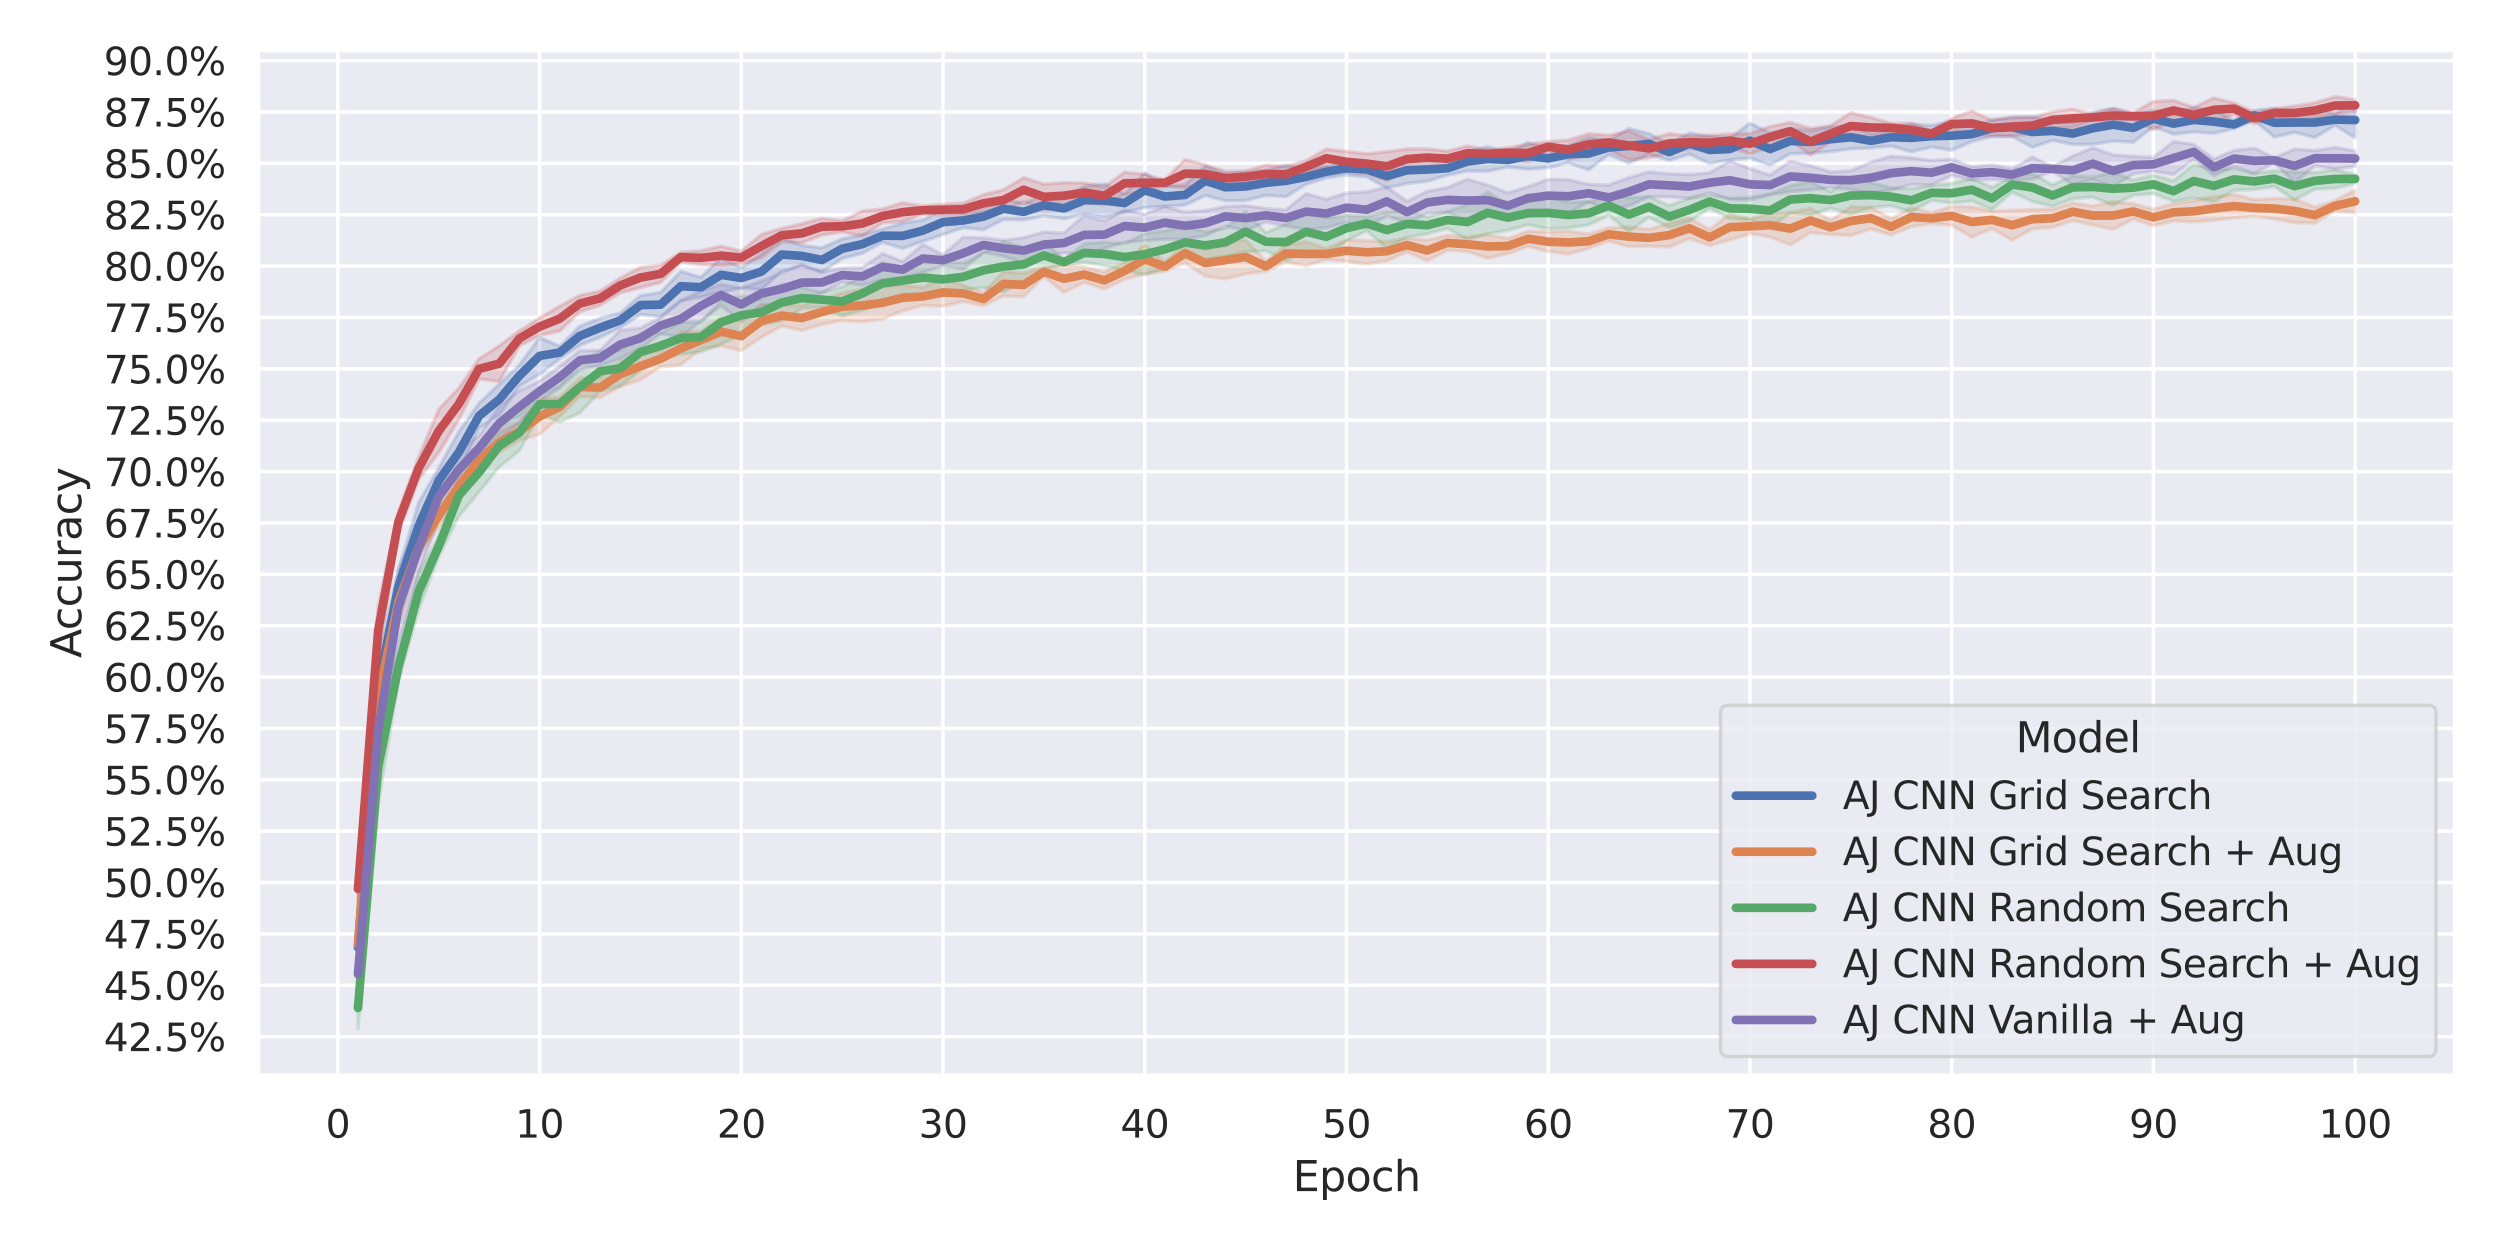 <?xml version="1.0" encoding="utf-8" standalone="no"?>
<!DOCTYPE svg PUBLIC "-//W3C//DTD SVG 1.1//EN"
  "http://www.w3.org/Graphics/SVG/1.1/DTD/svg11.dtd">
<svg xmlns:xlink="http://www.w3.org/1999/xlink" width="720pt" height="360pt" viewBox="0 0 720 360" xmlns="http://www.w3.org/2000/svg" version="1.1">
 <defs>
  <style type="text/css">*{stroke-linejoin: round; stroke-linecap: butt}</style>
 </defs>
 <g id="figure_1">
  <g id="patch_1">
   <path d="M 0 360 
L 720 360 
L 720 0 
L 0 0 
z
" style="fill: #ffffff"/>
  </g>
  <g id="axes_1">
   <g id="patch_2">
    <path d="M 74.34 309.78 
L 707.04 309.78 
L 707.04 14.423 
L 74.34 14.423 
z
" style="fill: #eaeaf2"/>
   </g>
   <g id="matplotlib.axis_1">
    <g id="xtick_1">
     <g id="line2d_1">
      <path d="M 97.289 309.78 
L 97.289 14.423 
" clip-path="url(#pbd893102d1)" style="fill: none; stroke: #ffffff; stroke-linecap: round"/>
     </g>
     <g id="text_1">
      <!-- 0 -->
      <g style="fill: #262626" transform="translate(93.79 327.638) scale(0.11 -0.11)">
       <defs>
        <path id="DejaVuSans-30" d="M 2034 4250 
Q 1547 4250 1301 3770 
Q 1056 3291 1056 2328 
Q 1056 1369 1301 889 
Q 1547 409 2034 409 
Q 2525 409 2770 889 
Q 3016 1369 3016 2328 
Q 3016 3291 2770 3770 
Q 2525 4250 2034 4250 
z
M 2034 4750 
Q 2819 4750 3233 4129 
Q 3647 3509 3647 2328 
Q 3647 1150 3233 529 
Q 2819 -91 2034 -91 
Q 1250 -91 836 529 
Q 422 1150 422 2328 
Q 422 3509 836 4129 
Q 1250 4750 2034 4750 
z
" transform="scale(0.016)"/>
       </defs>
       <use xlink:href="#DejaVuSans-30"/>
      </g>
     </g>
    </g>
    <g id="xtick_2">
     <g id="line2d_2">
      <path d="M 155.388 309.78 
L 155.388 14.423 
" clip-path="url(#pbd893102d1)" style="fill: none; stroke: #ffffff; stroke-linecap: round"/>
     </g>
     <g id="text_2">
      <!-- 10 -->
      <g style="fill: #262626" transform="translate(148.39 327.638) scale(0.11 -0.11)">
       <defs>
        <path id="DejaVuSans-31" d="M 794 531 
L 1825 531 
L 1825 4091 
L 703 3866 
L 703 4441 
L 1819 4666 
L 2450 4666 
L 2450 531 
L 3481 531 
L 3481 0 
L 794 0 
L 794 531 
z
" transform="scale(0.016)"/>
       </defs>
       <use xlink:href="#DejaVuSans-31"/>
       <use xlink:href="#DejaVuSans-30" x="63.623"/>
      </g>
     </g>
    </g>
    <g id="xtick_3">
     <g id="line2d_3">
      <path d="M 213.488 309.78 
L 213.488 14.423 
" clip-path="url(#pbd893102d1)" style="fill: none; stroke: #ffffff; stroke-linecap: round"/>
     </g>
     <g id="text_3">
      <!-- 20 -->
      <g style="fill: #262626" transform="translate(206.489 327.638) scale(0.11 -0.11)">
       <defs>
        <path id="DejaVuSans-32" d="M 1228 531 
L 3431 531 
L 3431 0 
L 469 0 
L 469 531 
Q 828 903 1448 1529 
Q 2069 2156 2228 2338 
Q 2531 2678 2651 2914 
Q 2772 3150 2772 3378 
Q 2772 3750 2511 3984 
Q 2250 4219 1831 4219 
Q 1534 4219 1204 4116 
Q 875 4013 500 3803 
L 500 4441 
Q 881 4594 1212 4672 
Q 1544 4750 1819 4750 
Q 2544 4750 2975 4387 
Q 3406 4025 3406 3419 
Q 3406 3131 3298 2873 
Q 3191 2616 2906 2266 
Q 2828 2175 2409 1742 
Q 1991 1309 1228 531 
z
" transform="scale(0.016)"/>
       </defs>
       <use xlink:href="#DejaVuSans-32"/>
       <use xlink:href="#DejaVuSans-30" x="63.623"/>
      </g>
     </g>
    </g>
    <g id="xtick_4">
     <g id="line2d_4">
      <path d="M 271.587 309.78 
L 271.587 14.423 
" clip-path="url(#pbd893102d1)" style="fill: none; stroke: #ffffff; stroke-linecap: round"/>
     </g>
     <g id="text_4">
      <!-- 30 -->
      <g style="fill: #262626" transform="translate(264.588 327.638) scale(0.11 -0.11)">
       <defs>
        <path id="DejaVuSans-33" d="M 2597 2516 
Q 3050 2419 3304 2112 
Q 3559 1806 3559 1356 
Q 3559 666 3084 287 
Q 2609 -91 1734 -91 
Q 1441 -91 1130 -33 
Q 819 25 488 141 
L 488 750 
Q 750 597 1062 519 
Q 1375 441 1716 441 
Q 2309 441 2620 675 
Q 2931 909 2931 1356 
Q 2931 1769 2642 2001 
Q 2353 2234 1838 2234 
L 1294 2234 
L 1294 2753 
L 1863 2753 
Q 2328 2753 2575 2939 
Q 2822 3125 2822 3475 
Q 2822 3834 2567 4026 
Q 2313 4219 1838 4219 
Q 1578 4219 1281 4162 
Q 984 4106 628 3988 
L 628 4550 
Q 988 4650 1302 4700 
Q 1616 4750 1894 4750 
Q 2613 4750 3031 4423 
Q 3450 4097 3450 3541 
Q 3450 3153 3228 2886 
Q 3006 2619 2597 2516 
z
" transform="scale(0.016)"/>
       </defs>
       <use xlink:href="#DejaVuSans-33"/>
       <use xlink:href="#DejaVuSans-30" x="63.623"/>
      </g>
     </g>
    </g>
    <g id="xtick_5">
     <g id="line2d_5">
      <path d="M 329.686 309.78 
L 329.686 14.423 
" clip-path="url(#pbd893102d1)" style="fill: none; stroke: #ffffff; stroke-linecap: round"/>
     </g>
     <g id="text_5">
      <!-- 40 -->
      <g style="fill: #262626" transform="translate(322.687 327.638) scale(0.11 -0.11)">
       <defs>
        <path id="DejaVuSans-34" d="M 2419 4116 
L 825 1625 
L 2419 1625 
L 2419 4116 
z
M 2253 4666 
L 3047 4666 
L 3047 1625 
L 3713 1625 
L 3713 1100 
L 3047 1100 
L 3047 0 
L 2419 0 
L 2419 1100 
L 313 1100 
L 313 1709 
L 2253 4666 
z
" transform="scale(0.016)"/>
       </defs>
       <use xlink:href="#DejaVuSans-34"/>
       <use xlink:href="#DejaVuSans-30" x="63.623"/>
      </g>
     </g>
    </g>
    <g id="xtick_6">
     <g id="line2d_6">
      <path d="M 387.785 309.78 
L 387.785 14.423 
" clip-path="url(#pbd893102d1)" style="fill: none; stroke: #ffffff; stroke-linecap: round"/>
     </g>
     <g id="text_6">
      <!-- 50 -->
      <g style="fill: #262626" transform="translate(380.786 327.638) scale(0.11 -0.11)">
       <defs>
        <path id="DejaVuSans-35" d="M 691 4666 
L 3169 4666 
L 3169 4134 
L 1269 4134 
L 1269 2991 
Q 1406 3038 1543 3061 
Q 1681 3084 1819 3084 
Q 2600 3084 3056 2656 
Q 3513 2228 3513 1497 
Q 3513 744 3044 326 
Q 2575 -91 1722 -91 
Q 1428 -91 1123 -41 
Q 819 9 494 109 
L 494 744 
Q 775 591 1075 516 
Q 1375 441 1709 441 
Q 2250 441 2565 725 
Q 2881 1009 2881 1497 
Q 2881 1984 2565 2268 
Q 2250 2553 1709 2553 
Q 1456 2553 1204 2497 
Q 953 2441 691 2322 
L 691 4666 
z
" transform="scale(0.016)"/>
       </defs>
       <use xlink:href="#DejaVuSans-35"/>
       <use xlink:href="#DejaVuSans-30" x="63.623"/>
      </g>
     </g>
    </g>
    <g id="xtick_7">
     <g id="line2d_7">
      <path d="M 445.884 309.78 
L 445.884 14.423 
" clip-path="url(#pbd893102d1)" style="fill: none; stroke: #ffffff; stroke-linecap: round"/>
     </g>
     <g id="text_7">
      <!-- 60 -->
      <g style="fill: #262626" transform="translate(438.885 327.638) scale(0.11 -0.11)">
       <defs>
        <path id="DejaVuSans-36" d="M 2113 2584 
Q 1688 2584 1439 2293 
Q 1191 2003 1191 1497 
Q 1191 994 1439 701 
Q 1688 409 2113 409 
Q 2538 409 2786 701 
Q 3034 994 3034 1497 
Q 3034 2003 2786 2293 
Q 2538 2584 2113 2584 
z
M 3366 4563 
L 3366 3988 
Q 3128 4100 2886 4159 
Q 2644 4219 2406 4219 
Q 1781 4219 1451 3797 
Q 1122 3375 1075 2522 
Q 1259 2794 1537 2939 
Q 1816 3084 2150 3084 
Q 2853 3084 3261 2657 
Q 3669 2231 3669 1497 
Q 3669 778 3244 343 
Q 2819 -91 2113 -91 
Q 1303 -91 875 529 
Q 447 1150 447 2328 
Q 447 3434 972 4092 
Q 1497 4750 2381 4750 
Q 2619 4750 2861 4703 
Q 3103 4656 3366 4563 
z
" transform="scale(0.016)"/>
       </defs>
       <use xlink:href="#DejaVuSans-36"/>
       <use xlink:href="#DejaVuSans-30" x="63.623"/>
      </g>
     </g>
    </g>
    <g id="xtick_8">
     <g id="line2d_8">
      <path d="M 503.983 309.78 
L 503.983 14.423 
" clip-path="url(#pbd893102d1)" style="fill: none; stroke: #ffffff; stroke-linecap: round"/>
     </g>
     <g id="text_8">
      <!-- 70 -->
      <g style="fill: #262626" transform="translate(496.985 327.638) scale(0.11 -0.11)">
       <defs>
        <path id="DejaVuSans-37" d="M 525 4666 
L 3525 4666 
L 3525 4397 
L 1831 0 
L 1172 0 
L 2766 4134 
L 525 4134 
L 525 4666 
z
" transform="scale(0.016)"/>
       </defs>
       <use xlink:href="#DejaVuSans-37"/>
       <use xlink:href="#DejaVuSans-30" x="63.623"/>
      </g>
     </g>
    </g>
    <g id="xtick_9">
     <g id="line2d_9">
      <path d="M 562.083 309.78 
L 562.083 14.423 
" clip-path="url(#pbd893102d1)" style="fill: none; stroke: #ffffff; stroke-linecap: round"/>
     </g>
     <g id="text_9">
      <!-- 80 -->
      <g style="fill: #262626" transform="translate(555.084 327.638) scale(0.11 -0.11)">
       <defs>
        <path id="DejaVuSans-38" d="M 2034 2216 
Q 1584 2216 1326 1975 
Q 1069 1734 1069 1313 
Q 1069 891 1326 650 
Q 1584 409 2034 409 
Q 2484 409 2743 651 
Q 3003 894 3003 1313 
Q 3003 1734 2745 1975 
Q 2488 2216 2034 2216 
z
M 1403 2484 
Q 997 2584 770 2862 
Q 544 3141 544 3541 
Q 544 4100 942 4425 
Q 1341 4750 2034 4750 
Q 2731 4750 3128 4425 
Q 3525 4100 3525 3541 
Q 3525 3141 3298 2862 
Q 3072 2584 2669 2484 
Q 3125 2378 3379 2068 
Q 3634 1759 3634 1313 
Q 3634 634 3220 271 
Q 2806 -91 2034 -91 
Q 1263 -91 848 271 
Q 434 634 434 1313 
Q 434 1759 690 2068 
Q 947 2378 1403 2484 
z
M 1172 3481 
Q 1172 3119 1398 2916 
Q 1625 2713 2034 2713 
Q 2441 2713 2670 2916 
Q 2900 3119 2900 3481 
Q 2900 3844 2670 4047 
Q 2441 4250 2034 4250 
Q 1625 4250 1398 4047 
Q 1172 3844 1172 3481 
z
" transform="scale(0.016)"/>
       </defs>
       <use xlink:href="#DejaVuSans-38"/>
       <use xlink:href="#DejaVuSans-30" x="63.623"/>
      </g>
     </g>
    </g>
    <g id="xtick_10">
     <g id="line2d_10">
      <path d="M 620.182 309.78 
L 620.182 14.423 
" clip-path="url(#pbd893102d1)" style="fill: none; stroke: #ffffff; stroke-linecap: round"/>
     </g>
     <g id="text_10">
      <!-- 90 -->
      <g style="fill: #262626" transform="translate(613.183 327.638) scale(0.11 -0.11)">
       <defs>
        <path id="DejaVuSans-39" d="M 703 97 
L 703 672 
Q 941 559 1184 500 
Q 1428 441 1663 441 
Q 2288 441 2617 861 
Q 2947 1281 2994 2138 
Q 2813 1869 2534 1725 
Q 2256 1581 1919 1581 
Q 1219 1581 811 2004 
Q 403 2428 403 3163 
Q 403 3881 828 4315 
Q 1253 4750 1959 4750 
Q 2769 4750 3195 4129 
Q 3622 3509 3622 2328 
Q 3622 1225 3098 567 
Q 2575 -91 1691 -91 
Q 1453 -91 1209 -44 
Q 966 3 703 97 
z
M 1959 2075 
Q 2384 2075 2632 2365 
Q 2881 2656 2881 3163 
Q 2881 3666 2632 3958 
Q 2384 4250 1959 4250 
Q 1534 4250 1286 3958 
Q 1038 3666 1038 3163 
Q 1038 2656 1286 2365 
Q 1534 2075 1959 2075 
z
" transform="scale(0.016)"/>
       </defs>
       <use xlink:href="#DejaVuSans-39"/>
       <use xlink:href="#DejaVuSans-30" x="63.623"/>
      </g>
     </g>
    </g>
    <g id="xtick_11">
     <g id="line2d_11">
      <path d="M 678.281 309.78 
L 678.281 14.423 
" clip-path="url(#pbd893102d1)" style="fill: none; stroke: #ffffff; stroke-linecap: round"/>
     </g>
     <g id="text_11">
      <!-- 100 -->
      <g style="fill: #262626" transform="translate(667.783 327.638) scale(0.11 -0.11)">
       <use xlink:href="#DejaVuSans-31"/>
       <use xlink:href="#DejaVuSans-30" x="63.623"/>
       <use xlink:href="#DejaVuSans-30" x="127.246"/>
      </g>
     </g>
    </g>
    <g id="text_12">
     <!-- Epoch -->
     <g style="fill: #262626" transform="translate(372.317 343.044) scale(0.12 -0.12)">
      <defs>
       <path id="DejaVuSans-45" d="M 628 4666 
L 3578 4666 
L 3578 4134 
L 1259 4134 
L 1259 2753 
L 3481 2753 
L 3481 2222 
L 1259 2222 
L 1259 531 
L 3634 531 
L 3634 0 
L 628 0 
L 628 4666 
z
" transform="scale(0.016)"/>
       <path id="DejaVuSans-70" d="M 1159 525 
L 1159 -1331 
L 581 -1331 
L 581 3500 
L 1159 3500 
L 1159 2969 
Q 1341 3281 1617 3432 
Q 1894 3584 2278 3584 
Q 2916 3584 3314 3078 
Q 3713 2572 3713 1747 
Q 3713 922 3314 415 
Q 2916 -91 2278 -91 
Q 1894 -91 1617 61 
Q 1341 213 1159 525 
z
M 3116 1747 
Q 3116 2381 2855 2742 
Q 2594 3103 2138 3103 
Q 1681 3103 1420 2742 
Q 1159 2381 1159 1747 
Q 1159 1113 1420 752 
Q 1681 391 2138 391 
Q 2594 391 2855 752 
Q 3116 1113 3116 1747 
z
" transform="scale(0.016)"/>
       <path id="DejaVuSans-6f" d="M 1959 3097 
Q 1497 3097 1228 2736 
Q 959 2375 959 1747 
Q 959 1119 1226 758 
Q 1494 397 1959 397 
Q 2419 397 2687 759 
Q 2956 1122 2956 1747 
Q 2956 2369 2687 2733 
Q 2419 3097 1959 3097 
z
M 1959 3584 
Q 2709 3584 3137 3096 
Q 3566 2609 3566 1747 
Q 3566 888 3137 398 
Q 2709 -91 1959 -91 
Q 1206 -91 779 398 
Q 353 888 353 1747 
Q 353 2609 779 3096 
Q 1206 3584 1959 3584 
z
" transform="scale(0.016)"/>
       <path id="DejaVuSans-63" d="M 3122 3366 
L 3122 2828 
Q 2878 2963 2633 3030 
Q 2388 3097 2138 3097 
Q 1578 3097 1268 2742 
Q 959 2388 959 1747 
Q 959 1106 1268 751 
Q 1578 397 2138 397 
Q 2388 397 2633 464 
Q 2878 531 3122 666 
L 3122 134 
Q 2881 22 2623 -34 
Q 2366 -91 2075 -91 
Q 1284 -91 818 406 
Q 353 903 353 1747 
Q 353 2603 823 3093 
Q 1294 3584 2113 3584 
Q 2378 3584 2631 3529 
Q 2884 3475 3122 3366 
z
" transform="scale(0.016)"/>
       <path id="DejaVuSans-68" d="M 3513 2113 
L 3513 0 
L 2938 0 
L 2938 2094 
Q 2938 2591 2744 2837 
Q 2550 3084 2163 3084 
Q 1697 3084 1428 2787 
Q 1159 2491 1159 1978 
L 1159 0 
L 581 0 
L 581 4863 
L 1159 4863 
L 1159 2956 
Q 1366 3272 1645 3428 
Q 1925 3584 2291 3584 
Q 2894 3584 3203 3211 
Q 3513 2838 3513 2113 
z
" transform="scale(0.016)"/>
      </defs>
      <use xlink:href="#DejaVuSans-45"/>
      <use xlink:href="#DejaVuSans-70" x="63.184"/>
      <use xlink:href="#DejaVuSans-6f" x="126.66"/>
      <use xlink:href="#DejaVuSans-63" x="187.842"/>
      <use xlink:href="#DejaVuSans-68" x="242.822"/>
     </g>
    </g>
   </g>
   <g id="matplotlib.axis_2">
    <g id="ytick_1">
     <g id="line2d_12">
      <path d="M 74.34 298.551 
L 707.04 298.551 
" clip-path="url(#pbd893102d1)" style="fill: none; stroke: #ffffff; stroke-linecap: round"/>
     </g>
     <g id="text_13">
      <!-- 42.5% -->
      <g style="fill: #262626" transform="translate(29.896 302.73) scale(0.11 -0.11)">
       <defs>
        <path id="DejaVuSans-2e" d="M 684 794 
L 1344 794 
L 1344 0 
L 684 0 
L 684 794 
z
" transform="scale(0.016)"/>
        <path id="DejaVuSans-25" d="M 4653 2053 
Q 4381 2053 4226 1822 
Q 4072 1591 4072 1178 
Q 4072 772 4226 539 
Q 4381 306 4653 306 
Q 4919 306 5073 539 
Q 5228 772 5228 1178 
Q 5228 1588 5073 1820 
Q 4919 2053 4653 2053 
z
M 4653 2450 
Q 5147 2450 5437 2106 
Q 5728 1763 5728 1178 
Q 5728 594 5436 251 
Q 5144 -91 4653 -91 
Q 4153 -91 3862 251 
Q 3572 594 3572 1178 
Q 3572 1766 3864 2108 
Q 4156 2450 4653 2450 
z
M 1428 4353 
Q 1159 4353 1004 4120 
Q 850 3888 850 3481 
Q 850 3069 1003 2837 
Q 1156 2606 1428 2606 
Q 1700 2606 1854 2837 
Q 2009 3069 2009 3481 
Q 2009 3884 1853 4118 
Q 1697 4353 1428 4353 
z
M 4250 4750 
L 4750 4750 
L 1831 -91 
L 1331 -91 
L 4250 4750 
z
M 1428 4750 
Q 1922 4750 2215 4408 
Q 2509 4066 2509 3481 
Q 2509 2891 2217 2550 
Q 1925 2209 1428 2209 
Q 931 2209 642 2551 
Q 353 2894 353 3481 
Q 353 4063 643 4406 
Q 934 4750 1428 4750 
z
" transform="scale(0.016)"/>
       </defs>
       <use xlink:href="#DejaVuSans-34"/>
       <use xlink:href="#DejaVuSans-32" x="63.623"/>
       <use xlink:href="#DejaVuSans-2e" x="127.246"/>
       <use xlink:href="#DejaVuSans-35" x="159.033"/>
       <use xlink:href="#DejaVuSans-25" x="222.656"/>
      </g>
     </g>
    </g>
    <g id="ytick_2">
     <g id="line2d_13">
      <path d="M 74.34 283.757 
L 707.04 283.757 
" clip-path="url(#pbd893102d1)" style="fill: none; stroke: #ffffff; stroke-linecap: round"/>
     </g>
     <g id="text_14">
      <!-- 45.0% -->
      <g style="fill: #262626" transform="translate(29.896 287.936) scale(0.11 -0.11)">
       <use xlink:href="#DejaVuSans-34"/>
       <use xlink:href="#DejaVuSans-35" x="63.623"/>
       <use xlink:href="#DejaVuSans-2e" x="127.246"/>
       <use xlink:href="#DejaVuSans-30" x="159.033"/>
       <use xlink:href="#DejaVuSans-25" x="222.656"/>
      </g>
     </g>
    </g>
    <g id="ytick_3">
     <g id="line2d_14">
      <path d="M 74.34 268.963 
L 707.04 268.963 
" clip-path="url(#pbd893102d1)" style="fill: none; stroke: #ffffff; stroke-linecap: round"/>
     </g>
     <g id="text_15">
      <!-- 47.5% -->
      <g style="fill: #262626" transform="translate(29.896 273.142) scale(0.11 -0.11)">
       <use xlink:href="#DejaVuSans-34"/>
       <use xlink:href="#DejaVuSans-37" x="63.623"/>
       <use xlink:href="#DejaVuSans-2e" x="127.246"/>
       <use xlink:href="#DejaVuSans-35" x="159.033"/>
       <use xlink:href="#DejaVuSans-25" x="222.656"/>
      </g>
     </g>
    </g>
    <g id="ytick_4">
     <g id="line2d_15">
      <path d="M 74.34 254.169 
L 707.04 254.169 
" clip-path="url(#pbd893102d1)" style="fill: none; stroke: #ffffff; stroke-linecap: round"/>
     </g>
     <g id="text_16">
      <!-- 50.0% -->
      <g style="fill: #262626" transform="translate(29.896 258.348) scale(0.11 -0.11)">
       <use xlink:href="#DejaVuSans-35"/>
       <use xlink:href="#DejaVuSans-30" x="63.623"/>
       <use xlink:href="#DejaVuSans-2e" x="127.246"/>
       <use xlink:href="#DejaVuSans-30" x="159.033"/>
       <use xlink:href="#DejaVuSans-25" x="222.656"/>
      </g>
     </g>
    </g>
    <g id="ytick_5">
     <g id="line2d_16">
      <path d="M 74.34 239.375 
L 707.04 239.375 
" clip-path="url(#pbd893102d1)" style="fill: none; stroke: #ffffff; stroke-linecap: round"/>
     </g>
     <g id="text_17">
      <!-- 52.5% -->
      <g style="fill: #262626" transform="translate(29.896 243.554) scale(0.11 -0.11)">
       <use xlink:href="#DejaVuSans-35"/>
       <use xlink:href="#DejaVuSans-32" x="63.623"/>
       <use xlink:href="#DejaVuSans-2e" x="127.246"/>
       <use xlink:href="#DejaVuSans-35" x="159.033"/>
       <use xlink:href="#DejaVuSans-25" x="222.656"/>
      </g>
     </g>
    </g>
    <g id="ytick_6">
     <g id="line2d_17">
      <path d="M 74.34 224.581 
L 707.04 224.581 
" clip-path="url(#pbd893102d1)" style="fill: none; stroke: #ffffff; stroke-linecap: round"/>
     </g>
     <g id="text_18">
      <!-- 55.0% -->
      <g style="fill: #262626" transform="translate(29.896 228.761) scale(0.11 -0.11)">
       <use xlink:href="#DejaVuSans-35"/>
       <use xlink:href="#DejaVuSans-35" x="63.623"/>
       <use xlink:href="#DejaVuSans-2e" x="127.246"/>
       <use xlink:href="#DejaVuSans-30" x="159.033"/>
       <use xlink:href="#DejaVuSans-25" x="222.656"/>
      </g>
     </g>
    </g>
    <g id="ytick_7">
     <g id="line2d_18">
      <path d="M 74.34 209.788 
L 707.04 209.788 
" clip-path="url(#pbd893102d1)" style="fill: none; stroke: #ffffff; stroke-linecap: round"/>
     </g>
     <g id="text_19">
      <!-- 57.5% -->
      <g style="fill: #262626" transform="translate(29.896 213.967) scale(0.11 -0.11)">
       <use xlink:href="#DejaVuSans-35"/>
       <use xlink:href="#DejaVuSans-37" x="63.623"/>
       <use xlink:href="#DejaVuSans-2e" x="127.246"/>
       <use xlink:href="#DejaVuSans-35" x="159.033"/>
       <use xlink:href="#DejaVuSans-25" x="222.656"/>
      </g>
     </g>
    </g>
    <g id="ytick_8">
     <g id="line2d_19">
      <path d="M 74.34 194.994 
L 707.04 194.994 
" clip-path="url(#pbd893102d1)" style="fill: none; stroke: #ffffff; stroke-linecap: round"/>
     </g>
     <g id="text_20">
      <!-- 60.0% -->
      <g style="fill: #262626" transform="translate(29.896 199.173) scale(0.11 -0.11)">
       <use xlink:href="#DejaVuSans-36"/>
       <use xlink:href="#DejaVuSans-30" x="63.623"/>
       <use xlink:href="#DejaVuSans-2e" x="127.246"/>
       <use xlink:href="#DejaVuSans-30" x="159.033"/>
       <use xlink:href="#DejaVuSans-25" x="222.656"/>
      </g>
     </g>
    </g>
    <g id="ytick_9">
     <g id="line2d_20">
      <path d="M 74.34 180.2 
L 707.04 180.2 
" clip-path="url(#pbd893102d1)" style="fill: none; stroke: #ffffff; stroke-linecap: round"/>
     </g>
     <g id="text_21">
      <!-- 62.5% -->
      <g style="fill: #262626" transform="translate(29.896 184.379) scale(0.11 -0.11)">
       <use xlink:href="#DejaVuSans-36"/>
       <use xlink:href="#DejaVuSans-32" x="63.623"/>
       <use xlink:href="#DejaVuSans-2e" x="127.246"/>
       <use xlink:href="#DejaVuSans-35" x="159.033"/>
       <use xlink:href="#DejaVuSans-25" x="222.656"/>
      </g>
     </g>
    </g>
    <g id="ytick_10">
     <g id="line2d_21">
      <path d="M 74.34 165.406 
L 707.04 165.406 
" clip-path="url(#pbd893102d1)" style="fill: none; stroke: #ffffff; stroke-linecap: round"/>
     </g>
     <g id="text_22">
      <!-- 65.0% -->
      <g style="fill: #262626" transform="translate(29.896 169.585) scale(0.11 -0.11)">
       <use xlink:href="#DejaVuSans-36"/>
       <use xlink:href="#DejaVuSans-35" x="63.623"/>
       <use xlink:href="#DejaVuSans-2e" x="127.246"/>
       <use xlink:href="#DejaVuSans-30" x="159.033"/>
       <use xlink:href="#DejaVuSans-25" x="222.656"/>
      </g>
     </g>
    </g>
    <g id="ytick_11">
     <g id="line2d_22">
      <path d="M 74.34 150.612 
L 707.04 150.612 
" clip-path="url(#pbd893102d1)" style="fill: none; stroke: #ffffff; stroke-linecap: round"/>
     </g>
     <g id="text_23">
      <!-- 67.5% -->
      <g style="fill: #262626" transform="translate(29.896 154.791) scale(0.11 -0.11)">
       <use xlink:href="#DejaVuSans-36"/>
       <use xlink:href="#DejaVuSans-37" x="63.623"/>
       <use xlink:href="#DejaVuSans-2e" x="127.246"/>
       <use xlink:href="#DejaVuSans-35" x="159.033"/>
       <use xlink:href="#DejaVuSans-25" x="222.656"/>
      </g>
     </g>
    </g>
    <g id="ytick_12">
     <g id="line2d_23">
      <path d="M 74.34 135.818 
L 707.04 135.818 
" clip-path="url(#pbd893102d1)" style="fill: none; stroke: #ffffff; stroke-linecap: round"/>
     </g>
     <g id="text_24">
      <!-- 70.0% -->
      <g style="fill: #262626" transform="translate(29.896 139.997) scale(0.11 -0.11)">
       <use xlink:href="#DejaVuSans-37"/>
       <use xlink:href="#DejaVuSans-30" x="63.623"/>
       <use xlink:href="#DejaVuSans-2e" x="127.246"/>
       <use xlink:href="#DejaVuSans-30" x="159.033"/>
       <use xlink:href="#DejaVuSans-25" x="222.656"/>
      </g>
     </g>
    </g>
    <g id="ytick_13">
     <g id="line2d_24">
      <path d="M 74.34 121.024 
L 707.04 121.024 
" clip-path="url(#pbd893102d1)" style="fill: none; stroke: #ffffff; stroke-linecap: round"/>
     </g>
     <g id="text_25">
      <!-- 72.5% -->
      <g style="fill: #262626" transform="translate(29.896 125.203) scale(0.11 -0.11)">
       <use xlink:href="#DejaVuSans-37"/>
       <use xlink:href="#DejaVuSans-32" x="63.623"/>
       <use xlink:href="#DejaVuSans-2e" x="127.246"/>
       <use xlink:href="#DejaVuSans-35" x="159.033"/>
       <use xlink:href="#DejaVuSans-25" x="222.656"/>
      </g>
     </g>
    </g>
    <g id="ytick_14">
     <g id="line2d_25">
      <path d="M 74.34 106.23 
L 707.04 106.23 
" clip-path="url(#pbd893102d1)" style="fill: none; stroke: #ffffff; stroke-linecap: round"/>
     </g>
     <g id="text_26">
      <!-- 75.0% -->
      <g style="fill: #262626" transform="translate(29.896 110.41) scale(0.11 -0.11)">
       <use xlink:href="#DejaVuSans-37"/>
       <use xlink:href="#DejaVuSans-35" x="63.623"/>
       <use xlink:href="#DejaVuSans-2e" x="127.246"/>
       <use xlink:href="#DejaVuSans-30" x="159.033"/>
       <use xlink:href="#DejaVuSans-25" x="222.656"/>
      </g>
     </g>
    </g>
    <g id="ytick_15">
     <g id="line2d_26">
      <path d="M 74.34 91.437 
L 707.04 91.437 
" clip-path="url(#pbd893102d1)" style="fill: none; stroke: #ffffff; stroke-linecap: round"/>
     </g>
     <g id="text_27">
      <!-- 77.5% -->
      <g style="fill: #262626" transform="translate(29.896 95.616) scale(0.11 -0.11)">
       <use xlink:href="#DejaVuSans-37"/>
       <use xlink:href="#DejaVuSans-37" x="63.623"/>
       <use xlink:href="#DejaVuSans-2e" x="127.246"/>
       <use xlink:href="#DejaVuSans-35" x="159.033"/>
       <use xlink:href="#DejaVuSans-25" x="222.656"/>
      </g>
     </g>
    </g>
    <g id="ytick_16">
     <g id="line2d_27">
      <path d="M 74.34 76.643 
L 707.04 76.643 
" clip-path="url(#pbd893102d1)" style="fill: none; stroke: #ffffff; stroke-linecap: round"/>
     </g>
     <g id="text_28">
      <!-- 80.0% -->
      <g style="fill: #262626" transform="translate(29.896 80.822) scale(0.11 -0.11)">
       <use xlink:href="#DejaVuSans-38"/>
       <use xlink:href="#DejaVuSans-30" x="63.623"/>
       <use xlink:href="#DejaVuSans-2e" x="127.246"/>
       <use xlink:href="#DejaVuSans-30" x="159.033"/>
       <use xlink:href="#DejaVuSans-25" x="222.656"/>
      </g>
     </g>
    </g>
    <g id="ytick_17">
     <g id="line2d_28">
      <path d="M 74.34 61.849 
L 707.04 61.849 
" clip-path="url(#pbd893102d1)" style="fill: none; stroke: #ffffff; stroke-linecap: round"/>
     </g>
     <g id="text_29">
      <!-- 82.5% -->
      <g style="fill: #262626" transform="translate(29.896 66.028) scale(0.11 -0.11)">
       <use xlink:href="#DejaVuSans-38"/>
       <use xlink:href="#DejaVuSans-32" x="63.623"/>
       <use xlink:href="#DejaVuSans-2e" x="127.246"/>
       <use xlink:href="#DejaVuSans-35" x="159.033"/>
       <use xlink:href="#DejaVuSans-25" x="222.656"/>
      </g>
     </g>
    </g>
    <g id="ytick_18">
     <g id="line2d_29">
      <path d="M 74.34 47.055 
L 707.04 47.055 
" clip-path="url(#pbd893102d1)" style="fill: none; stroke: #ffffff; stroke-linecap: round"/>
     </g>
     <g id="text_30">
      <!-- 85.0% -->
      <g style="fill: #262626" transform="translate(29.896 51.234) scale(0.11 -0.11)">
       <use xlink:href="#DejaVuSans-38"/>
       <use xlink:href="#DejaVuSans-35" x="63.623"/>
       <use xlink:href="#DejaVuSans-2e" x="127.246"/>
       <use xlink:href="#DejaVuSans-30" x="159.033"/>
       <use xlink:href="#DejaVuSans-25" x="222.656"/>
      </g>
     </g>
    </g>
    <g id="ytick_19">
     <g id="line2d_30">
      <path d="M 74.34 32.261 
L 707.04 32.261 
" clip-path="url(#pbd893102d1)" style="fill: none; stroke: #ffffff; stroke-linecap: round"/>
     </g>
     <g id="text_31">
      <!-- 87.5% -->
      <g style="fill: #262626" transform="translate(29.896 36.44) scale(0.11 -0.11)">
       <use xlink:href="#DejaVuSans-38"/>
       <use xlink:href="#DejaVuSans-37" x="63.623"/>
       <use xlink:href="#DejaVuSans-2e" x="127.246"/>
       <use xlink:href="#DejaVuSans-35" x="159.033"/>
       <use xlink:href="#DejaVuSans-25" x="222.656"/>
      </g>
     </g>
    </g>
    <g id="ytick_20">
     <g id="line2d_31">
      <path d="M 74.34 17.467 
L 707.04 17.467 
" clip-path="url(#pbd893102d1)" style="fill: none; stroke: #ffffff; stroke-linecap: round"/>
     </g>
     <g id="text_32">
      <!-- 90.0% -->
      <g style="fill: #262626" transform="translate(29.896 21.646) scale(0.11 -0.11)">
       <use xlink:href="#DejaVuSans-39"/>
       <use xlink:href="#DejaVuSans-30" x="63.623"/>
       <use xlink:href="#DejaVuSans-2e" x="127.246"/>
       <use xlink:href="#DejaVuSans-30" x="159.033"/>
       <use xlink:href="#DejaVuSans-25" x="222.656"/>
      </g>
     </g>
    </g>
    <g id="text_33">
     <!-- Accuracy -->
     <g style="fill: #262626" transform="translate(23.4 189.495) rotate(-90) scale(0.12 -0.12)">
      <defs>
       <path id="DejaVuSans-41" d="M 2188 4044 
L 1331 1722 
L 3047 1722 
L 2188 4044 
z
M 1831 4666 
L 2547 4666 
L 4325 0 
L 3669 0 
L 3244 1197 
L 1141 1197 
L 716 0 
L 50 0 
L 1831 4666 
z
" transform="scale(0.016)"/>
       <path id="DejaVuSans-75" d="M 544 1381 
L 544 3500 
L 1119 3500 
L 1119 1403 
Q 1119 906 1312 657 
Q 1506 409 1894 409 
Q 2359 409 2629 706 
Q 2900 1003 2900 1516 
L 2900 3500 
L 3475 3500 
L 3475 0 
L 2900 0 
L 2900 538 
Q 2691 219 2414 64 
Q 2138 -91 1772 -91 
Q 1169 -91 856 284 
Q 544 659 544 1381 
z
M 1991 3584 
L 1991 3584 
z
" transform="scale(0.016)"/>
       <path id="DejaVuSans-72" d="M 2631 2963 
Q 2534 3019 2420 3045 
Q 2306 3072 2169 3072 
Q 1681 3072 1420 2755 
Q 1159 2438 1159 1844 
L 1159 0 
L 581 0 
L 581 3500 
L 1159 3500 
L 1159 2956 
Q 1341 3275 1631 3429 
Q 1922 3584 2338 3584 
Q 2397 3584 2469 3576 
Q 2541 3569 2628 3553 
L 2631 2963 
z
" transform="scale(0.016)"/>
       <path id="DejaVuSans-61" d="M 2194 1759 
Q 1497 1759 1228 1600 
Q 959 1441 959 1056 
Q 959 750 1161 570 
Q 1363 391 1709 391 
Q 2188 391 2477 730 
Q 2766 1069 2766 1631 
L 2766 1759 
L 2194 1759 
z
M 3341 1997 
L 3341 0 
L 2766 0 
L 2766 531 
Q 2569 213 2275 61 
Q 1981 -91 1556 -91 
Q 1019 -91 701 211 
Q 384 513 384 1019 
Q 384 1609 779 1909 
Q 1175 2209 1959 2209 
L 2766 2209 
L 2766 2266 
Q 2766 2663 2505 2880 
Q 2244 3097 1772 3097 
Q 1472 3097 1187 3025 
Q 903 2953 641 2809 
L 641 3341 
Q 956 3463 1253 3523 
Q 1550 3584 1831 3584 
Q 2591 3584 2966 3190 
Q 3341 2797 3341 1997 
z
" transform="scale(0.016)"/>
       <path id="DejaVuSans-79" d="M 2059 -325 
Q 1816 -950 1584 -1140 
Q 1353 -1331 966 -1331 
L 506 -1331 
L 506 -850 
L 844 -850 
Q 1081 -850 1212 -737 
Q 1344 -625 1503 -206 
L 1606 56 
L 191 3500 
L 800 3500 
L 1894 763 
L 2988 3500 
L 3597 3500 
L 2059 -325 
z
" transform="scale(0.016)"/>
      </defs>
      <use xlink:href="#DejaVuSans-41"/>
      <use xlink:href="#DejaVuSans-63" x="66.658"/>
      <use xlink:href="#DejaVuSans-63" x="121.639"/>
      <use xlink:href="#DejaVuSans-75" x="176.619"/>
      <use xlink:href="#DejaVuSans-72" x="239.998"/>
      <use xlink:href="#DejaVuSans-61" x="281.111"/>
      <use xlink:href="#DejaVuSans-63" x="342.391"/>
      <use xlink:href="#DejaVuSans-79" x="397.371"/>
     </g>
    </g>
   </g>
   <g id="PolyCollection_1">
    <defs>
     <path id="m805cbdf6cf" d="M 103.099 -93.56 
L 103.099 -80.684 
L 108.909 -152.949 
L 114.719 -186.121 
L 120.529 -201.822 
L 126.339 -217.809 
L 132.149 -223.881 
L 137.959 -236.608 
L 143.769 -240.482 
L 149.578 -248.731 
L 155.388 -252.177 
L 161.198 -256.685 
L 167.008 -260.514 
L 172.818 -262.849 
L 178.628 -265.633 
L 184.438 -269.378 
L 190.248 -268.721 
L 196.058 -273.268 
L 201.868 -274.422 
L 207.678 -275.858 
L 213.488 -277.026 
L 219.297 -276.565 
L 225.107 -281.884 
L 230.917 -283.266 
L 236.727 -281.633 
L 242.537 -285.538 
L 248.347 -287.017 
L 254.157 -290.218 
L 259.967 -288.422 
L 265.777 -290.5 
L 271.587 -292.443 
L 277.397 -294.404 
L 283.207 -293.844 
L 289.016 -296.784 
L 294.826 -296.677 
L 300.636 -297.829 
L 306.446 -297.019 
L 312.256 -298.34 
L 318.066 -297.446 
L 323.876 -298.9 
L 329.686 -300.172 
L 335.496 -300.569 
L 341.306 -300.909 
L 347.116 -303.704 
L 352.926 -302.159 
L 358.735 -302.23 
L 364.545 -303.715 
L 370.355 -303.345 
L 376.165 -306.925 
L 381.975 -308.732 
L 387.785 -309.592 
L 393.595 -309.051 
L 399.405 -305.875 
L 405.215 -307.138 
L 411.025 -307.814 
L 416.835 -309.526 
L 422.645 -310.751 
L 428.454 -310.654 
L 434.264 -311.894 
L 440.074 -311.235 
L 445.884 -311.679 
L 451.694 -313.075 
L 457.504 -311.071 
L 463.314 -315.493 
L 469.124 -312.937 
L 474.934 -315.603 
L 480.744 -313.816 
L 486.554 -315.627 
L 492.364 -312.878 
L 498.173 -313.971 
L 503.983 -314.439 
L 509.793 -312.432 
L 515.603 -315.746 
L 521.413 -315.833 
L 527.223 -316.359 
L 533.033 -317.109 
L 538.843 -317.397 
L 544.653 -317.954 
L 550.463 -316.28 
L 556.273 -317.66 
L 562.083 -316.72 
L 567.892 -319.212 
L 573.702 -320.679 
L 579.512 -320.709 
L 585.322 -317.555 
L 591.132 -319.575 
L 596.942 -318.415 
L 602.752 -318.452 
L 608.562 -319.366 
L 614.372 -319.038 
L 620.182 -323.51 
L 625.992 -321.354 
L 631.802 -322.006 
L 637.611 -321.592 
L 643.421 -322.966 
L 649.231 -325.325 
L 655.041 -320.504 
L 660.851 -321.895 
L 666.661 -320.389 
L 672.471 -323.894 
L 678.281 -320.29 
L 678.281 -330.559 
L 678.281 -330.559 
L 672.471 -327.215 
L 666.661 -329.033 
L 660.851 -327.527 
L 655.041 -328.789 
L 649.231 -328.206 
L 643.421 -325.375 
L 637.611 -328.349 
L 631.802 -328.93 
L 625.992 -327.419 
L 620.182 -328.161 
L 614.372 -327.313 
L 608.562 -328.802 
L 602.752 -327.682 
L 596.942 -324.648 
L 591.132 -325.045 
L 585.322 -326.417 
L 579.512 -326.031 
L 573.702 -325.542 
L 567.892 -323.505 
L 562.083 -325.132 
L 556.273 -323.889 
L 550.463 -324.317 
L 544.653 -323.033 
L 538.843 -321.47 
L 533.033 -323.834 
L 527.223 -323.46 
L 521.413 -322.428 
L 515.603 -323.078 
L 509.793 -321.72 
L 503.983 -324.558 
L 498.173 -320.181 
L 492.364 -320.755 
L 486.554 -321.639 
L 480.744 -318.563 
L 474.934 -321.534 
L 469.124 -322.989 
L 463.314 -319.567 
L 457.504 -320.486 
L 451.694 -318.136 
L 445.884 -317.109 
L 440.074 -318.937 
L 434.264 -315.986 
L 428.454 -317.831 
L 422.645 -316.221 
L 416.835 -313.553 
L 411.025 -314.529 
L 405.215 -314.773 
L 399.405 -312.705 
L 393.595 -313.336 
L 387.785 -313.486 
L 381.975 -312.357 
L 376.165 -311.179 
L 370.355 -312.51 
L 364.545 -310.972 
L 358.735 -310.38 
L 352.926 -309.975 
L 347.116 -312.194 
L 341.306 -306.813 
L 335.496 -306.245 
L 329.686 -310.233 
L 323.876 -304.15 
L 318.066 -307.075 
L 312.256 -306.354 
L 306.446 -302.961 
L 300.636 -303.967 
L 294.826 -301.312 
L 289.016 -302.979 
L 283.207 -301.377 
L 277.397 -298.611 
L 271.587 -299.62 
L 265.777 -296.675 
L 259.967 -295.725 
L 254.157 -294.016 
L 248.347 -292.372 
L 242.537 -291.213 
L 236.727 -288.628 
L 230.917 -289.332 
L 225.107 -291.492 
L 219.297 -286.992 
L 213.488 -282.854 
L 207.678 -285.839 
L 201.868 -280.137 
L 196.058 -281.853 
L 190.248 -275.803 
L 184.438 -274.887 
L 178.628 -269.85 
L 172.818 -268.395 
L 167.008 -266.058 
L 161.198 -260.284 
L 155.388 -262.802 
L 149.578 -254.872 
L 143.769 -249.408 
L 137.959 -243.852 
L 132.149 -235.687 
L 126.339 -225.278 
L 120.529 -215.181 
L 114.719 -195.757 
L 108.909 -171.008 
L 103.099 -93.56 
z
" style="stroke: #4c72b0; stroke-opacity: 0.2"/>
    </defs>
    <g clip-path="url(#pbd893102d1)">
     <use xlink:href="#m805cbdf6cf" x="0" y="360" style="fill: #4c72b0; fill-opacity: 0.2; stroke: #4c72b0; stroke-opacity: 0.2"/>
    </g>
   </g>
   <g id="PolyCollection_2">
    <defs>
     <path id="m3b01583edb" d="M 103.099 -97.664 
L 103.099 -78.354 
L 108.909 -154.046 
L 114.719 -179.532 
L 120.529 -199.736 
L 126.339 -208.29 
L 132.149 -215.695 
L 137.959 -225.549 
L 143.769 -229.689 
L 149.578 -233.212 
L 155.388 -234.901 
L 161.198 -239.994 
L 167.008 -245.849 
L 172.818 -245.452 
L 178.628 -248.684 
L 184.438 -250.592 
L 190.248 -254.334 
L 196.058 -254.94 
L 201.868 -259.503 
L 207.678 -260.411 
L 213.488 -258.987 
L 219.297 -262.873 
L 225.107 -266.096 
L 230.917 -264.791 
L 236.727 -266.606 
L 242.537 -267.706 
L 248.347 -267.273 
L 254.157 -268.065 
L 259.967 -270.525 
L 265.777 -272.003 
L 271.587 -271.779 
L 277.397 -273.156 
L 283.207 -271.991 
L 289.016 -274.725 
L 294.826 -274.551 
L 300.636 -280.362 
L 306.446 -275.76 
L 312.256 -278.718 
L 318.066 -276.784 
L 323.876 -279.6 
L 329.686 -281.105 
L 335.496 -281.844 
L 341.306 -284.214 
L 347.116 -280.443 
L 352.926 -279.654 
L 358.735 -281.123 
L 364.545 -281.831 
L 370.355 -284.595 
L 376.165 -283.403 
L 381.975 -285.268 
L 387.785 -284.728 
L 393.595 -283.969 
L 399.405 -284.848 
L 405.215 -287.436 
L 411.025 -284.858 
L 416.835 -287.892 
L 422.645 -287.575 
L 428.454 -285.617 
L 434.264 -286.953 
L 440.074 -289.02 
L 445.884 -287.549 
L 451.694 -286.852 
L 457.504 -288.446 
L 463.314 -290.615 
L 469.124 -288.984 
L 474.934 -289.063 
L 480.744 -288.854 
L 486.554 -291.304 
L 492.364 -289.334 
L 498.173 -290.877 
L 503.983 -292.687 
L 509.793 -291.756 
L 515.603 -289.502 
L 521.413 -292.983 
L 527.223 -292.487 
L 533.033 -292.178 
L 538.843 -294.058 
L 544.653 -292.31 
L 550.463 -294.741 
L 556.273 -295.57 
L 562.083 -295.137 
L 567.892 -291.719 
L 573.702 -294.153 
L 579.512 -290.836 
L 585.322 -294.106 
L 591.132 -294.52 
L 596.942 -296.476 
L 602.752 -295.19 
L 608.562 -293.924 
L 614.372 -296.918 
L 620.182 -295.005 
L 625.992 -296.364 
L 631.802 -296.066 
L 637.611 -296.569 
L 643.421 -297.258 
L 649.231 -297.743 
L 655.041 -296.98 
L 660.851 -295.848 
L 666.661 -295.737 
L 672.471 -299.226 
L 678.281 -298.75 
L 678.281 -305.295 
L 678.281 -305.295 
L 672.471 -302.224 
L 666.661 -300.349 
L 660.851 -302.661 
L 655.041 -302.87 
L 649.231 -302.496 
L 643.421 -304.019 
L 637.611 -303.367 
L 631.802 -302.226 
L 625.992 -301.323 
L 620.182 -299.784 
L 614.372 -301.288 
L 608.562 -301.945 
L 602.752 -300.68 
L 596.942 -301.557 
L 591.132 -299.749 
L 585.322 -299.688 
L 579.512 -299.453 
L 573.702 -299.208 
L 567.892 -300.43 
L 562.083 -300.517 
L 556.273 -298.743 
L 550.463 -300.22 
L 544.653 -297.028 
L 538.843 -300.298 
L 533.033 -300.491 
L 527.223 -296.549 
L 521.413 -299.988 
L 515.603 -298.798 
L 509.793 -298.533 
L 503.983 -296.954 
L 498.173 -298.288 
L 492.364 -293.905 
L 486.554 -297.212 
L 480.744 -295.726 
L 474.934 -293.959 
L 469.124 -294.688 
L 463.314 -294.44 
L 457.504 -292.587 
L 451.694 -293.488 
L 445.884 -293.224 
L 440.074 -293.483 
L 434.264 -291.311 
L 428.454 -292.431 
L 422.645 -291.728 
L 416.835 -292.233 
L 411.025 -290.854 
L 405.215 -291.391 
L 399.405 -290.432 
L 393.595 -290.705 
L 387.785 -290.854 
L 381.975 -288.454 
L 376.165 -290.362 
L 370.355 -289.43 
L 364.545 -284.798 
L 358.735 -290.869 
L 352.926 -290.522 
L 347.116 -288.046 
L 341.306 -289.984 
L 335.496 -284.524 
L 329.686 -289.589 
L 323.876 -284.39 
L 318.066 -281.712 
L 312.256 -283.152 
L 306.446 -283.688 
L 300.636 -283.066 
L 294.826 -281.35 
L 289.016 -281.738 
L 283.207 -275.777 
L 277.397 -277.857 
L 271.587 -279.796 
L 265.777 -277.236 
L 259.967 -277.979 
L 254.157 -277.541 
L 248.347 -276.732 
L 242.537 -275.65 
L 236.727 -273.765 
L 230.917 -272.033 
L 225.107 -272.069 
L 219.297 -272.351 
L 213.488 -267.369 
L 207.678 -268.583 
L 201.868 -264.604 
L 196.058 -264.365 
L 190.248 -259.002 
L 184.438 -258.461 
L 178.628 -255.828 
L 172.818 -251.316 
L 167.008 -251.265 
L 161.198 -245.657 
L 155.388 -245.257 
L 149.578 -238.251 
L 143.769 -235.458 
L 137.959 -229.217 
L 132.149 -224.45 
L 126.339 -214.682 
L 120.529 -204.722 
L 114.719 -193.737 
L 108.909 -164.244 
L 103.099 -97.664 
z
" style="stroke: #dd8452; stroke-opacity: 0.2"/>
    </defs>
    <g clip-path="url(#pbd893102d1)">
     <use xlink:href="#m3b01583edb" x="0" y="360" style="fill: #dd8452; fill-opacity: 0.2; stroke: #dd8452; stroke-opacity: 0.2"/>
    </g>
   </g>
   <g id="PolyCollection_3">
    <defs>
     <path id="m81fc0928a0" d="M 103.099 -75.803 
L 103.099 -63.645 
L 108.909 -128.192 
L 114.719 -163.709 
L 120.529 -184.269 
L 126.339 -199.746 
L 132.149 -211.311 
L 137.959 -218.303 
L 143.769 -225.495 
L 149.578 -230.193 
L 155.388 -240.62 
L 161.198 -238.438 
L 167.008 -241.123 
L 172.818 -247.263 
L 178.628 -248.802 
L 184.438 -253.348 
L 190.248 -256.764 
L 196.058 -258.034 
L 201.868 -258.604 
L 207.678 -260.918 
L 213.488 -263.559 
L 219.297 -266.426 
L 225.107 -267.587 
L 230.917 -271.121 
L 236.727 -271.525 
L 242.537 -268.967 
L 248.347 -270.666 
L 254.157 -272.492 
L 259.967 -275.291 
L 265.777 -274.855 
L 271.587 -274.672 
L 277.397 -276.384 
L 283.207 -277.198 
L 289.016 -275.988 
L 294.826 -278.983 
L 300.636 -282.477 
L 306.446 -283.766 
L 312.256 -284.493 
L 318.066 -283.472 
L 323.876 -282.082 
L 329.686 -280.848 
L 335.496 -282.803 
L 341.306 -285.742 
L 347.116 -285.338 
L 352.926 -286.195 
L 358.735 -287.457 
L 364.545 -287.785 
L 370.355 -285.054 
L 376.165 -287.591 
L 381.975 -286.339 
L 387.785 -290.636 
L 393.595 -293.573 
L 399.405 -288.567 
L 405.215 -291.73 
L 411.025 -292.644 
L 416.835 -294.215 
L 422.645 -291.005 
L 428.454 -292.681 
L 434.264 -293.651 
L 440.074 -295.264 
L 445.884 -294.082 
L 451.694 -294.382 
L 457.504 -295.236 
L 463.314 -297.995 
L 469.124 -293.329 
L 474.934 -297.441 
L 480.744 -294.4 
L 486.554 -296.197 
L 492.364 -300.002 
L 498.173 -297.047 
L 503.983 -296.552 
L 509.793 -294.491 
L 515.603 -298.598 
L 521.413 -298.058 
L 527.223 -300.048 
L 533.033 -298.33 
L 538.843 -300.251 
L 544.653 -300.725 
L 550.463 -298.974 
L 556.273 -302.258 
L 562.083 -301.524 
L 567.892 -302.154 
L 573.702 -299.678 
L 579.512 -304.64 
L 585.322 -301.965 
L 591.132 -300.584 
L 596.942 -302.741 
L 602.752 -303.265 
L 608.562 -300.89 
L 614.372 -303.753 
L 620.182 -304.234 
L 625.992 -301.993 
L 631.802 -302.994 
L 637.611 -301.893 
L 643.421 -305.171 
L 649.231 -305.422 
L 655.041 -306.27 
L 660.851 -302.341 
L 666.661 -305.502 
L 672.471 -305.773 
L 678.281 -307.202 
L 678.281 -309.76 
L 678.281 -309.76 
L 672.471 -311.128 
L 666.661 -310.326 
L 660.851 -310.451 
L 655.041 -310.848 
L 649.231 -310.052 
L 643.421 -311.514 
L 637.611 -311.055 
L 631.802 -312.713 
L 625.992 -307.926 
L 620.182 -309.587 
L 614.372 -308.165 
L 608.562 -310.396 
L 602.752 -309.051 
L 596.942 -309.342 
L 591.132 -306.784 
L 585.322 -310.04 
L 579.512 -309.086 
L 573.702 -306.08 
L 567.892 -308.57 
L 562.083 -307.185 
L 556.273 -306.658 
L 550.463 -305.652 
L 544.653 -305.968 
L 538.843 -307.376 
L 533.033 -309.021 
L 527.223 -304.716 
L 521.413 -307.778 
L 515.603 -306.486 
L 509.793 -304.268 
L 503.983 -303.211 
L 498.173 -302.958 
L 492.364 -303.879 
L 486.554 -302.951 
L 480.744 -300.821 
L 474.934 -303.403 
L 469.124 -303.026 
L 463.314 -303.619 
L 457.504 -301.889 
L 451.694 -301.79 
L 445.884 -303.293 
L 440.074 -301.93 
L 434.264 -301.008 
L 428.454 -304.764 
L 422.645 -301.136 
L 416.835 -299.042 
L 411.025 -297.594 
L 405.215 -299.295 
L 399.405 -298.929 
L 393.595 -297.712 
L 387.785 -297.932 
L 381.975 -297.272 
L 376.165 -298.901 
L 370.355 -295.477 
L 364.545 -292.989 
L 358.735 -299.122 
L 352.926 -294.241 
L 347.116 -293.298 
L 341.306 -294.598 
L 335.496 -293.602 
L 329.686 -292.727 
L 323.876 -289.841 
L 318.066 -290.259 
L 312.256 -289.835 
L 306.446 -285.311 
L 300.636 -290.398 
L 294.826 -288.761 
L 289.016 -290.467 
L 283.207 -287.121 
L 277.397 -284.188 
L 271.587 -284.43 
L 265.777 -285.268 
L 259.967 -283.101 
L 254.157 -284.299 
L 248.347 -280.355 
L 242.537 -277.409 
L 236.727 -275.88 
L 230.917 -277.201 
L 225.107 -278.139 
L 219.297 -273.738 
L 213.488 -274.84 
L 207.678 -273.467 
L 201.868 -267.233 
L 196.058 -267.232 
L 190.248 -264.064 
L 184.438 -263.82 
L 178.628 -259.109 
L 172.818 -258.857 
L 167.008 -255.948 
L 161.198 -248.935 
L 155.388 -246.519 
L 149.578 -240.595 
L 143.769 -237.697 
L 137.959 -229.594 
L 132.149 -223.366 
L 126.339 -205.551 
L 120.529 -194.849 
L 114.719 -171.987 
L 108.909 -150.146 
L 103.099 -75.803 
z
" style="stroke: #55a868; stroke-opacity: 0.2"/>
    </defs>
    <g clip-path="url(#pbd893102d1)">
     <use xlink:href="#m81fc0928a0" x="0" y="360" style="fill: #55a868; fill-opacity: 0.2; stroke: #55a868; stroke-opacity: 0.2"/>
    </g>
   </g>
   <g id="PolyCollection_4">
    <defs>
     <path id="m519059f7db" d="M 103.099 -111.225 
L 103.099 -96.717 
L 108.909 -171.25 
L 114.719 -206.562 
L 120.529 -221.878 
L 126.339 -229.608 
L 132.149 -239.096 
L 137.959 -250.863 
L 143.769 -250.105 
L 149.578 -260.349 
L 155.388 -263.429 
L 161.198 -264.655 
L 167.008 -270.201 
L 172.818 -272.054 
L 178.628 -275.64 
L 184.438 -277.151 
L 190.248 -278.638 
L 196.058 -284.539 
L 201.868 -283.695 
L 207.678 -283.583 
L 213.488 -283.96 
L 219.297 -285.767 
L 225.107 -290.264 
L 230.917 -290.017 
L 236.727 -292.318 
L 242.537 -293.204 
L 248.347 -292.027 
L 254.157 -295.783 
L 259.967 -296.149 
L 265.777 -298.312 
L 271.587 -297.997 
L 277.397 -297.971 
L 283.207 -298.957 
L 289.016 -299.399 
L 294.826 -301.895 
L 300.636 -299.621 
L 306.446 -299.907 
L 312.256 -301.79 
L 318.066 -300.958 
L 323.876 -303.97 
L 329.686 -304.932 
L 335.496 -306.483 
L 341.306 -305.912 
L 347.116 -307.261 
L 352.926 -306.721 
L 358.735 -307.383 
L 364.545 -307.331 
L 370.355 -307.576 
L 376.165 -310.165 
L 381.975 -311.785 
L 387.785 -310.363 
L 393.595 -310.061 
L 399.405 -307.886 
L 405.215 -311.244 
L 411.025 -312.074 
L 416.835 -312.124 
L 422.645 -313.798 
L 428.454 -314.523 
L 434.264 -314.532 
L 440.074 -313.404 
L 445.884 -316.251 
L 451.694 -314.159 
L 457.504 -315.382 
L 463.314 -316.902 
L 469.124 -313.961 
L 474.934 -314.606 
L 480.744 -315.85 
L 486.554 -317.212 
L 492.364 -316.865 
L 498.173 -317.573 
L 503.983 -315.701 
L 509.793 -317.563 
L 515.603 -319.668 
L 521.413 -315.351 
L 527.223 -319.193 
L 533.033 -319.833 
L 538.843 -320.39 
L 544.653 -321.945 
L 550.463 -320.651 
L 556.273 -320.691 
L 562.083 -322.618 
L 567.892 -320.877 
L 573.702 -320.863 
L 579.512 -320.753 
L 585.322 -321.488 
L 591.132 -323.12 
L 596.942 -323.274 
L 602.752 -325.11 
L 608.562 -324.754 
L 614.372 -325.49 
L 620.182 -322.589 
L 625.992 -325.246 
L 631.802 -324.772 
L 637.611 -324.967 
L 643.421 -327.085 
L 649.231 -324.321 
L 655.041 -326.233 
L 660.851 -325.442 
L 666.661 -325.999 
L 672.471 -327.046 
L 678.281 -327.984 
L 678.281 -331.343 
L 678.281 -331.343 
L 672.471 -332.152 
L 666.661 -330.387 
L 660.851 -329.473 
L 655.041 -328.683 
L 649.231 -327.739 
L 643.421 -330.34 
L 637.611 -331.766 
L 631.802 -329.062 
L 625.992 -331.097 
L 620.182 -330.769 
L 614.372 -327.522 
L 608.562 -328.734 
L 602.752 -327.254 
L 596.942 -328.527 
L 591.132 -327.816 
L 585.322 -326.16 
L 579.512 -326.376 
L 573.702 -325.314 
L 567.892 -328.026 
L 562.083 -325.896 
L 556.273 -322.329 
L 550.463 -324.531 
L 544.653 -324.449 
L 538.843 -326.177 
L 533.033 -327.556 
L 527.223 -323.784 
L 521.413 -323.04 
L 515.603 -324.736 
L 509.793 -323.554 
L 503.983 -321.522 
L 498.173 -321.425 
L 492.364 -320.964 
L 486.554 -320.833 
L 480.744 -321.503 
L 474.934 -319.849 
L 469.124 -322.224 
L 463.314 -321.057 
L 457.504 -321.496 
L 451.694 -319.647 
L 445.884 -319.242 
L 440.074 -318.413 
L 434.264 -317.5 
L 428.454 -316.861 
L 422.645 -317.932 
L 416.835 -316.491 
L 411.025 -317.147 
L 405.215 -317.112 
L 399.405 -316.317 
L 393.595 -315.7 
L 387.785 -316.393 
L 381.975 -317.046 
L 376.165 -313.779 
L 370.355 -312.042 
L 364.545 -312.46 
L 358.735 -310.808 
L 352.926 -310.691 
L 347.116 -312.53 
L 341.306 -314.052 
L 335.496 -308.204 
L 329.686 -309.798 
L 323.876 -310.414 
L 318.066 -306.245 
L 312.256 -307.316 
L 306.446 -307.383 
L 300.636 -306.976 
L 294.826 -308.812 
L 289.016 -305.382 
L 283.207 -303.921 
L 277.397 -301.489 
L 271.587 -301.203 
L 265.777 -300.629 
L 259.967 -301.624 
L 254.157 -299.827 
L 248.347 -299.215 
L 242.537 -296.436 
L 236.727 -297.15 
L 230.917 -295.558 
L 225.107 -294.23 
L 219.297 -292.498 
L 213.488 -287.686 
L 207.678 -289.145 
L 201.868 -287.778 
L 196.058 -287.366 
L 190.248 -283.622 
L 184.438 -282.989 
L 178.628 -279.958 
L 172.818 -276.147 
L 167.008 -274.972 
L 161.198 -271.823 
L 155.388 -268.421 
L 149.578 -264.709 
L 143.769 -260.419 
L 137.959 -256.676 
L 132.149 -248.242 
L 126.339 -242.114 
L 120.529 -228.259 
L 114.719 -212.69 
L 108.909 -185.496 
L 103.099 -111.225 
z
" style="stroke: #c44e52; stroke-opacity: 0.2"/>
    </defs>
    <g clip-path="url(#pbd893102d1)">
     <use xlink:href="#m519059f7db" x="0" y="360" style="fill: #c44e52; fill-opacity: 0.2; stroke: #c44e52; stroke-opacity: 0.2"/>
    </g>
   </g>
   <g id="PolyCollection_5">
    <defs>
     <path id="m997a9526fc" d="M 103.099 -89.531 
L 103.099 -69.374 
L 108.909 -138.968 
L 114.719 -174.185 
L 120.529 -194.776 
L 126.339 -210.354 
L 132.149 -219.4 
L 137.959 -227.404 
L 143.769 -233.25 
L 149.578 -238.177 
L 155.388 -244.373 
L 161.198 -248.281 
L 167.008 -253.525 
L 172.818 -254.667 
L 178.628 -256.677 
L 184.438 -259.743 
L 190.248 -263.885 
L 196.058 -262.886 
L 201.868 -267.547 
L 207.678 -271.882 
L 213.488 -267.589 
L 219.297 -271.936 
L 225.107 -272.096 
L 230.917 -273.271 
L 236.727 -275.668 
L 242.537 -278.743 
L 248.347 -277.83 
L 254.157 -279.315 
L 259.967 -280.026 
L 265.777 -281.47 
L 271.587 -283.497 
L 277.397 -282.457 
L 283.207 -287.365 
L 289.016 -286.198 
L 294.826 -284.105 
L 300.636 -285.959 
L 306.446 -287.156 
L 312.256 -286.712 
L 318.066 -288.459 
L 323.876 -290.23 
L 329.686 -290.634 
L 335.496 -291.111 
L 341.306 -291.089 
L 347.116 -292.092 
L 352.926 -294.842 
L 358.735 -293.592 
L 364.545 -296.036 
L 370.355 -294.899 
L 376.165 -293.88 
L 381.975 -294.394 
L 387.785 -295.949 
L 393.595 -294.441 
L 399.405 -297.875 
L 405.215 -295.805 
L 411.025 -298.466 
L 416.835 -298.859 
L 422.645 -296.104 
L 428.454 -298.017 
L 434.264 -297.058 
L 440.074 -299.578 
L 445.884 -298.954 
L 451.694 -298.667 
L 457.504 -301.769 
L 463.314 -299.514 
L 469.124 -300.731 
L 474.934 -303.31 
L 480.744 -303.302 
L 486.554 -302.821 
L 492.364 -304.516 
L 498.173 -302.578 
L 503.983 -302.352 
L 509.793 -303.834 
L 515.603 -304.796 
L 521.413 -305.3 
L 527.223 -305.948 
L 533.033 -305.382 
L 538.843 -304.359 
L 544.653 -305.231 
L 550.463 -306.844 
L 556.273 -306.765 
L 562.083 -309.455 
L 567.892 -308.119 
L 573.702 -308.315 
L 579.512 -308 
L 585.322 -308.366 
L 591.132 -310.709 
L 596.942 -306.794 
L 602.752 -308.294 
L 608.562 -306.184 
L 614.372 -309.918 
L 620.182 -310.667 
L 625.992 -309.727 
L 631.802 -314.103 
L 637.611 -309.403 
L 643.421 -312.025 
L 649.231 -309.986 
L 655.041 -313.146 
L 660.851 -307.347 
L 666.661 -312.237 
L 672.471 -311.287 
L 678.281 -312.115 
L 678.281 -316.561 
L 678.281 -316.561 
L 672.471 -317.553 
L 666.661 -316.62 
L 660.851 -317.064 
L 655.041 -314.526 
L 649.231 -317.349 
L 643.421 -316.659 
L 637.611 -314.229 
L 631.802 -318.406 
L 625.992 -319.235 
L 620.182 -314.67 
L 614.372 -314.994 
L 608.562 -315.406 
L 602.752 -317.441 
L 596.942 -315.099 
L 591.132 -311.989 
L 585.322 -314.773 
L 579.512 -311.385 
L 573.702 -312.566 
L 567.892 -311.966 
L 562.083 -314.152 
L 556.273 -313.761 
L 550.463 -314.565 
L 544.653 -315.036 
L 538.843 -313.286 
L 533.033 -310.844 
L 527.223 -310.434 
L 521.413 -312.293 
L 515.603 -313.559 
L 509.793 -309.564 
L 503.983 -311.487 
L 498.173 -313.605 
L 492.364 -310.232 
L 486.554 -309.737 
L 480.744 -309.94 
L 474.934 -310.52 
L 469.124 -308.86 
L 463.314 -306.712 
L 457.504 -306.914 
L 451.694 -308.259 
L 445.884 -308.362 
L 440.074 -306.233 
L 434.264 -304.462 
L 428.454 -306.712 
L 422.645 -308.391 
L 416.835 -306.008 
L 411.025 -304.896 
L 405.215 -302.046 
L 399.405 -306.127 
L 393.595 -304.742 
L 387.785 -304.446 
L 381.975 -302.6 
L 376.165 -304.222 
L 370.355 -299.552 
L 364.545 -299.947 
L 358.735 -300.79 
L 352.926 -300.535 
L 347.116 -299.348 
L 341.306 -298.846 
L 335.496 -300.589 
L 329.686 -298.272 
L 323.876 -299.549 
L 318.066 -296.38 
L 312.256 -297.98 
L 306.446 -292.882 
L 300.636 -293.17 
L 294.826 -291.547 
L 289.016 -290.803 
L 283.207 -291.505 
L 277.397 -291.663 
L 271.587 -286.635 
L 265.777 -289.588 
L 259.967 -284.69 
L 254.157 -286.967 
L 248.347 -282.949 
L 242.537 -282.816 
L 236.727 -281.651 
L 230.917 -283.945 
L 225.107 -281.495 
L 219.297 -279.034 
L 213.488 -277.065 
L 207.678 -278.118 
L 201.868 -276.25 
L 196.058 -273.41 
L 190.248 -268.579 
L 184.438 -265.532 
L 178.628 -264.869 
L 172.818 -259.118 
L 167.008 -258.998 
L 161.198 -254.517 
L 155.388 -250.258 
L 149.578 -247.517 
L 143.769 -242.919 
L 137.959 -234.508 
L 132.149 -230.201 
L 126.339 -223.683 
L 120.529 -209.345 
L 114.719 -195.996 
L 108.909 -160.151 
L 103.099 -89.531 
z
" style="stroke: #8172b3; stroke-opacity: 0.2"/>
    </defs>
    <g clip-path="url(#pbd893102d1)">
     <use xlink:href="#m997a9526fc" x="0" y="360" style="fill: #8172b3; fill-opacity: 0.2; stroke: #8172b3; stroke-opacity: 0.2"/>
    </g>
   </g>
   <g id="line2d_32">
    <path d="M 103.099 272.878 
L 108.909 198.022 
L 114.719 169.061 
L 120.529 151.499 
L 126.339 138.457 
L 132.149 130.216 
L 137.959 119.77 
L 143.769 115.055 
L 149.578 108.199 
L 155.388 102.51 
L 161.198 101.515 
L 167.008 96.714 
L 172.818 94.378 
L 178.628 92.258 
L 184.438 87.868 
L 190.248 87.738 
L 196.058 82.439 
L 201.868 82.72 
L 207.678 79.152 
L 213.488 80.06 
L 219.297 78.222 
L 225.107 73.312 
L 230.917 73.701 
L 236.727 74.869 
L 242.537 71.625 
L 248.347 70.306 
L 254.157 67.883 
L 259.967 67.926 
L 265.777 66.412 
L 271.587 63.968 
L 277.397 63.493 
L 283.207 62.389 
L 289.016 60.118 
L 294.826 61.005 
L 300.636 59.102 
L 306.446 60.01 
L 312.256 57.653 
L 318.066 57.739 
L 323.876 58.475 
L 329.686 54.798 
L 335.496 56.593 
L 341.306 56.139 
L 347.116 52.051 
L 352.926 53.933 
L 358.735 53.695 
L 364.545 52.657 
L 370.355 52.073 
L 376.165 50.948 
L 381.975 49.456 
L 387.785 48.461 
L 393.595 48.807 
L 399.405 50.71 
L 405.215 49.045 
L 411.025 48.828 
L 416.835 48.461 
L 422.645 46.514 
L 428.454 45.757 
L 434.264 46.06 
L 440.074 44.914 
L 445.884 45.606 
L 451.694 44.395 
L 457.504 44.222 
L 463.314 42.47 
L 469.124 42.037 
L 474.934 41.431 
L 480.744 43.811 
L 486.554 41.367 
L 492.364 43.183 
L 498.173 42.924 
L 503.983 40.501 
L 509.793 42.924 
L 515.603 40.588 
L 521.413 40.869 
L 527.223 40.091 
L 533.033 39.528 
L 538.843 40.566 
L 544.653 39.507 
L 550.463 39.701 
L 556.273 39.225 
L 562.083 39.074 
L 567.892 38.641 
L 573.702 36.89 
L 579.512 36.63 
L 585.322 38.014 
L 591.132 37.69 
L 596.942 38.468 
L 602.752 36.933 
L 608.562 35.916 
L 614.372 36.825 
L 620.182 34.164 
L 625.992 35.613 
L 631.802 34.532 
L 637.611 35.029 
L 643.421 35.83 
L 649.231 33.234 
L 655.041 35.354 
L 660.851 35.289 
L 666.661 35.289 
L 672.471 34.445 
L 678.281 34.575 
" clip-path="url(#pbd893102d1)" style="fill: none; stroke: #4c72b0; stroke-width: 2.5; stroke-linecap: round"/>
   </g>
   <g id="line2d_33">
    <path d="M 103.099 271.991 
L 108.909 200.855 
L 114.719 173.365 
L 120.529 157.771 
L 126.339 148.514 
L 132.149 139.928 
L 137.959 132.617 
L 143.769 127.426 
L 149.578 124.269 
L 155.388 119.921 
L 161.198 117.174 
L 167.008 111.443 
L 172.818 111.616 
L 178.628 107.744 
L 184.438 105.473 
L 190.248 103.332 
L 196.058 100.347 
L 201.868 97.947 
L 207.678 95.503 
L 213.488 96.822 
L 219.297 92.388 
L 225.107 90.917 
L 230.917 91.588 
L 236.727 89.814 
L 242.537 88.322 
L 248.347 87.998 
L 254.157 87.197 
L 259.967 85.748 
L 265.777 85.381 
L 271.587 84.213 
L 277.397 84.494 
L 283.207 86.116 
L 289.016 81.769 
L 294.826 82.05 
L 300.636 78.286 
L 306.446 80.276 
L 312.256 79.065 
L 318.066 80.752 
L 323.876 78.005 
L 329.686 74.653 
L 335.496 76.816 
L 341.306 72.901 
L 347.116 75.756 
L 352.926 74.912 
L 358.735 74.004 
L 364.545 76.686 
L 370.355 72.987 
L 376.165 73.117 
L 381.975 73.139 
L 387.785 72.209 
L 393.595 72.663 
L 399.405 72.36 
L 405.215 70.587 
L 411.025 72.144 
L 416.835 69.938 
L 422.645 70.349 
L 428.454 70.976 
L 434.264 70.868 
L 440.074 68.748 
L 445.884 69.613 
L 451.694 69.83 
L 457.504 69.484 
L 463.314 67.472 
L 469.124 68.164 
L 474.934 68.489 
L 480.744 67.71 
L 486.554 65.742 
L 492.364 68.381 
L 498.173 65.417 
L 503.983 65.18 
L 509.793 64.855 
L 515.603 65.85 
L 521.413 63.514 
L 527.223 65.482 
L 533.033 63.666 
L 538.843 62.822 
L 544.653 65.331 
L 550.463 62.519 
L 556.273 62.844 
L 562.083 62.173 
L 567.892 63.925 
L 573.702 63.32 
L 579.512 64.855 
L 585.322 63.103 
L 591.132 62.865 
L 596.942 60.984 
L 602.752 62.065 
L 608.562 62.065 
L 614.372 60.897 
L 620.182 62.606 
L 625.992 61.157 
L 631.802 60.854 
L 637.611 60.032 
L 643.421 59.361 
L 649.231 59.881 
L 655.041 60.075 
L 660.851 60.746 
L 666.661 61.957 
L 672.471 59.275 
L 678.281 57.977 
" clip-path="url(#pbd893102d1)" style="fill: none; stroke: #dd8452; stroke-width: 2.5; stroke-linecap: round"/>
   </g>
   <g id="line2d_34">
    <path d="M 103.099 290.276 
L 108.909 220.831 
L 114.719 192.152 
L 120.529 170.441 
L 126.339 157.351 
L 132.149 142.661 
L 137.959 136.052 
L 143.769 128.404 
L 149.578 124.606 
L 155.388 116.43 
L 161.198 116.314 
L 167.008 111.464 
L 172.818 106.94 
L 178.628 106.044 
L 184.438 101.416 
L 190.248 99.586 
L 196.058 97.367 
L 201.868 97.082 
L 207.678 92.808 
L 213.488 90.801 
L 219.297 89.918 
L 225.107 87.137 
L 230.917 85.839 
L 236.727 86.298 
L 242.537 86.812 
L 248.347 84.489 
L 254.157 81.604 
L 259.967 80.804 
L 265.777 79.939 
L 271.587 80.449 
L 277.397 79.714 
L 283.207 77.841 
L 289.016 76.772 
L 294.826 76.128 
L 300.636 73.563 
L 306.446 75.462 
L 312.256 72.836 
L 318.066 73.135 
L 323.876 74.039 
L 329.686 73.212 
L 335.496 71.798 
L 341.306 69.83 
L 347.116 70.682 
L 352.926 69.782 
L 358.735 66.711 
L 364.545 69.613 
L 370.355 69.735 
L 376.165 66.754 
L 381.975 68.195 
L 387.785 65.716 
L 393.595 64.358 
L 399.405 66.252 
L 405.215 64.487 
L 411.025 64.881 
L 416.835 63.371 
L 422.645 63.929 
L 428.454 61.278 
L 434.264 62.671 
L 440.074 61.403 
L 445.884 61.312 
L 451.694 61.914 
L 457.504 61.438 
L 463.314 59.193 
L 469.124 61.823 
L 474.934 59.578 
L 480.744 62.389 
L 486.554 60.426 
L 492.364 58.059 
L 498.173 59.997 
L 503.983 60.118 
L 509.793 60.62 
L 515.603 57.458 
L 521.413 57.082 
L 527.223 57.618 
L 533.033 56.325 
L 538.843 56.186 
L 544.653 56.654 
L 550.463 57.687 
L 556.273 55.542 
L 562.083 55.646 
L 567.892 54.638 
L 573.702 57.121 
L 579.512 53.137 
L 585.322 53.998 
L 591.132 56.316 
L 596.942 53.959 
L 602.752 53.842 
L 608.562 54.357 
L 614.372 54.041 
L 620.182 53.089 
L 625.992 55.04 
L 631.802 52.146 
L 637.611 53.526 
L 643.421 51.657 
L 649.231 52.263 
L 655.041 51.441 
L 660.851 53.604 
L 666.661 52.086 
L 672.471 51.549 
L 678.281 51.519 
" clip-path="url(#pbd893102d1)" style="fill: none; stroke: #55a868; stroke-width: 2.5; stroke-linecap: round"/>
   </g>
   <g id="line2d_35">
    <path d="M 103.099 256.029 
L 108.909 181.627 
L 114.719 150.374 
L 120.529 134.931 
L 126.339 124.139 
L 132.149 116.331 
L 137.959 106.23 
L 143.769 104.738 
L 149.578 97.471 
L 155.388 94.075 
L 161.198 91.761 
L 167.008 87.414 
L 172.818 85.9 
L 178.628 82.201 
L 184.438 79.93 
L 190.248 78.87 
L 196.058 74.047 
L 201.868 74.264 
L 207.678 73.636 
L 213.488 74.177 
L 219.297 70.868 
L 225.107 67.753 
L 230.917 67.213 
L 236.727 65.266 
L 242.537 65.18 
L 248.347 64.379 
L 254.157 62.195 
L 259.967 61.113 
L 265.777 60.529 
L 271.587 60.4 
L 277.397 60.27 
L 283.207 58.561 
L 289.016 57.61 
L 294.826 54.646 
L 300.636 56.701 
L 306.446 56.355 
L 312.256 55.447 
L 318.066 56.398 
L 323.876 52.808 
L 329.686 52.635 
L 335.496 52.657 
L 341.306 50.018 
L 347.116 50.105 
L 352.926 51.294 
L 358.735 50.905 
L 364.545 50.105 
L 370.355 50.191 
L 376.165 48.028 
L 381.975 45.584 
L 387.785 46.622 
L 393.595 47.12 
L 399.405 47.898 
L 405.215 45.822 
L 411.025 45.39 
L 416.835 45.692 
L 422.645 44.135 
L 428.454 44.308 
L 434.264 43.984 
L 440.074 44.092 
L 445.884 42.253 
L 451.694 43.097 
L 457.504 41.561 
L 463.314 41.021 
L 469.124 41.907 
L 474.934 42.772 
L 480.744 41.323 
L 486.554 40.977 
L 492.364 41.085 
L 498.173 40.501 
L 503.983 41.388 
L 509.793 39.442 
L 515.603 37.798 
L 521.413 40.804 
L 527.223 38.512 
L 533.033 36.306 
L 538.843 36.716 
L 544.653 36.803 
L 550.463 37.409 
L 556.273 38.49 
L 562.083 35.743 
L 567.892 35.549 
L 573.702 36.911 
L 579.512 36.435 
L 585.322 36.176 
L 591.132 34.532 
L 596.942 34.099 
L 602.752 33.818 
L 608.562 33.256 
L 614.372 33.494 
L 620.182 33.321 
L 625.992 31.828 
L 631.802 33.083 
L 637.611 31.634 
L 643.421 31.288 
L 649.231 33.97 
L 655.041 32.542 
L 660.851 32.542 
L 666.661 31.807 
L 672.471 30.401 
L 678.281 30.336 
" clip-path="url(#pbd893102d1)" style="fill: none; stroke: #c44e52; stroke-width: 2.5; stroke-linecap: round"/>
   </g>
   <g id="line2d_36">
    <path d="M 103.099 280.547 
L 108.909 210.441 
L 114.719 174.909 
L 120.529 157.94 
L 126.339 142.981 
L 132.149 135.2 
L 137.959 129.044 
L 143.769 121.915 
L 149.578 117.153 
L 155.388 112.684 
L 161.198 108.601 
L 167.008 103.739 
L 172.818 103.107 
L 178.628 99.227 
L 184.438 97.363 
L 190.248 93.768 
L 196.058 91.852 
L 201.868 88.101 
L 207.678 85 
L 213.488 87.673 
L 219.297 84.515 
L 225.107 83.205 
L 230.917 81.392 
L 236.727 81.34 
L 242.537 79.221 
L 248.347 79.61 
L 254.157 76.859 
L 259.967 77.642 
L 265.777 74.471 
L 271.587 74.934 
L 277.397 72.94 
L 283.207 70.565 
L 289.016 71.499 
L 294.826 72.174 
L 300.636 70.435 
L 306.446 69.981 
L 312.256 67.654 
L 318.066 67.58 
L 323.876 65.11 
L 329.686 65.547 
L 335.496 64.15 
L 341.306 65.032 
L 347.116 64.28 
L 352.926 62.312 
L 358.735 62.809 
L 364.545 62.009 
L 370.355 62.774 
L 376.165 60.949 
L 381.975 61.503 
L 387.785 59.803 
L 393.595 60.408 
L 399.405 57.999 
L 405.215 61.074 
L 411.025 58.319 
L 416.835 57.566 
L 422.645 57.752 
L 428.454 57.636 
L 434.264 59.24 
L 440.074 57.095 
L 445.884 56.342 
L 451.694 56.537 
L 457.504 55.659 
L 463.314 56.887 
L 469.124 55.205 
L 474.934 53.085 
L 480.744 53.379 
L 486.554 53.721 
L 492.364 52.626 
L 498.173 51.908 
L 503.983 53.081 
L 509.793 53.301 
L 515.603 50.823 
L 521.413 51.203 
L 527.223 51.809 
L 533.033 51.887 
L 538.843 51.177 
L 544.653 49.867 
L 550.463 49.296 
L 556.273 49.737 
L 562.083 48.197 
L 567.892 49.957 
L 573.702 49.559 
L 579.512 50.308 
L 585.322 48.43 
L 591.132 48.651 
L 596.942 49.053 
L 602.752 47.133 
L 608.562 49.205 
L 614.372 47.544 
L 620.182 47.332 
L 625.992 45.519 
L 631.802 43.746 
L 637.611 48.184 
L 643.421 45.658 
L 649.231 46.333 
L 655.041 46.164 
L 660.851 47.795 
L 666.661 45.571 
L 672.471 45.58 
L 678.281 45.662 
" clip-path="url(#pbd893102d1)" style="fill: none; stroke: #8172b3; stroke-width: 2.5; stroke-linecap: round"/>
   </g>
   <g id="line2d_37"/>
   <g id="line2d_38"/>
   <g id="line2d_39"/>
   <g id="line2d_40"/>
   <g id="line2d_41"/>
   <g id="patch_3">
    <path d="M 74.34 309.78 
L 74.34 14.423 
" style="fill: none; stroke: #ffffff; stroke-width: 1.25; stroke-linejoin: miter; stroke-linecap: square"/>
   </g>
   <g id="patch_4">
    <path d="M 707.04 309.78 
L 707.04 14.423 
" style="fill: none; stroke: #ffffff; stroke-width: 1.25; stroke-linejoin: miter; stroke-linecap: square"/>
   </g>
   <g id="patch_5">
    <path d="M 74.34 309.78 
L 707.04 309.78 
" style="fill: none; stroke: #ffffff; stroke-width: 1.25; stroke-linejoin: miter; stroke-linecap: square"/>
   </g>
   <g id="patch_6">
    <path d="M 74.34 14.423 
L 707.04 14.423 
" style="fill: none; stroke: #ffffff; stroke-width: 1.25; stroke-linejoin: miter; stroke-linecap: square"/>
   </g>
   <g id="legend_1">
    <g id="patch_7">
     <path d="M 497.731 304.28 
L 699.34 304.28 
Q 701.54 304.28 701.54 302.08 
L 701.54 205.337 
Q 701.54 203.137 699.34 203.137 
L 497.731 203.137 
Q 495.531 203.137 495.531 205.337 
L 495.531 302.08 
Q 495.531 304.28 497.731 304.28 
z
" style="fill: #eaeaf2; opacity: 0.8; stroke: #cccccc; stroke-linejoin: miter"/>
    </g>
    <g id="text_34">
     <!-- Model -->
     <g style="fill: #262626" transform="translate(580.519 216.655) scale(0.12 -0.12)">
      <defs>
       <path id="DejaVuSans-4d" d="M 628 4666 
L 1569 4666 
L 2759 1491 
L 3956 4666 
L 4897 4666 
L 4897 0 
L 4281 0 
L 4281 4097 
L 3078 897 
L 2444 897 
L 1241 4097 
L 1241 0 
L 628 0 
L 628 4666 
z
" transform="scale(0.016)"/>
       <path id="DejaVuSans-64" d="M 2906 2969 
L 2906 4863 
L 3481 4863 
L 3481 0 
L 2906 0 
L 2906 525 
Q 2725 213 2448 61 
Q 2172 -91 1784 -91 
Q 1150 -91 751 415 
Q 353 922 353 1747 
Q 353 2572 751 3078 
Q 1150 3584 1784 3584 
Q 2172 3584 2448 3432 
Q 2725 3281 2906 2969 
z
M 947 1747 
Q 947 1113 1208 752 
Q 1469 391 1925 391 
Q 2381 391 2643 752 
Q 2906 1113 2906 1747 
Q 2906 2381 2643 2742 
Q 2381 3103 1925 3103 
Q 1469 3103 1208 2742 
Q 947 2381 947 1747 
z
" transform="scale(0.016)"/>
       <path id="DejaVuSans-65" d="M 3597 1894 
L 3597 1613 
L 953 1613 
Q 991 1019 1311 708 
Q 1631 397 2203 397 
Q 2534 397 2845 478 
Q 3156 559 3463 722 
L 3463 178 
Q 3153 47 2828 -22 
Q 2503 -91 2169 -91 
Q 1331 -91 842 396 
Q 353 884 353 1716 
Q 353 2575 817 3079 
Q 1281 3584 2069 3584 
Q 2775 3584 3186 3129 
Q 3597 2675 3597 1894 
z
M 3022 2063 
Q 3016 2534 2758 2815 
Q 2500 3097 2075 3097 
Q 1594 3097 1305 2825 
Q 1016 2553 972 2059 
L 3022 2063 
z
" transform="scale(0.016)"/>
       <path id="DejaVuSans-6c" d="M 603 4863 
L 1178 4863 
L 1178 0 
L 603 0 
L 603 4863 
z
" transform="scale(0.016)"/>
      </defs>
      <use xlink:href="#DejaVuSans-4d"/>
      <use xlink:href="#DejaVuSans-6f" x="86.279"/>
      <use xlink:href="#DejaVuSans-64" x="147.461"/>
      <use xlink:href="#DejaVuSans-65" x="210.938"/>
      <use xlink:href="#DejaVuSans-6c" x="272.461"/>
     </g>
    </g>
    <g id="line2d_42">
     <path d="M 499.931 229.159 
L 510.931 229.159 
L 521.931 229.159 
" style="fill: none; stroke: #4c72b0; stroke-width: 2.5; stroke-linecap: round"/>
    </g>
    <g id="text_35">
     <!-- AJ CNN Grid Search -->
     <g style="fill: #262626" transform="translate(530.731 233.009) scale(0.11 -0.11)">
      <defs>
       <path id="DejaVuSans-4a" d="M 628 4666 
L 1259 4666 
L 1259 325 
Q 1259 -519 939 -900 
Q 619 -1281 -91 -1281 
L -331 -1281 
L -331 -750 
L -134 -750 
Q 284 -750 456 -515 
Q 628 -281 628 325 
L 628 4666 
z
" transform="scale(0.016)"/>
       <path id="DejaVuSans-20" transform="scale(0.016)"/>
       <path id="DejaVuSans-43" d="M 4122 4306 
L 4122 3641 
Q 3803 3938 3442 4084 
Q 3081 4231 2675 4231 
Q 1875 4231 1450 3742 
Q 1025 3253 1025 2328 
Q 1025 1406 1450 917 
Q 1875 428 2675 428 
Q 3081 428 3442 575 
Q 3803 722 4122 1019 
L 4122 359 
Q 3791 134 3420 21 
Q 3050 -91 2638 -91 
Q 1578 -91 968 557 
Q 359 1206 359 2328 
Q 359 3453 968 4101 
Q 1578 4750 2638 4750 
Q 3056 4750 3426 4639 
Q 3797 4528 4122 4306 
z
" transform="scale(0.016)"/>
       <path id="DejaVuSans-4e" d="M 628 4666 
L 1478 4666 
L 3547 763 
L 3547 4666 
L 4159 4666 
L 4159 0 
L 3309 0 
L 1241 3903 
L 1241 0 
L 628 0 
L 628 4666 
z
" transform="scale(0.016)"/>
       <path id="DejaVuSans-47" d="M 3809 666 
L 3809 1919 
L 2778 1919 
L 2778 2438 
L 4434 2438 
L 4434 434 
Q 4069 175 3628 42 
Q 3188 -91 2688 -91 
Q 1594 -91 976 548 
Q 359 1188 359 2328 
Q 359 3472 976 4111 
Q 1594 4750 2688 4750 
Q 3144 4750 3555 4637 
Q 3966 4525 4313 4306 
L 4313 3634 
Q 3963 3931 3569 4081 
Q 3175 4231 2741 4231 
Q 1884 4231 1454 3753 
Q 1025 3275 1025 2328 
Q 1025 1384 1454 906 
Q 1884 428 2741 428 
Q 3075 428 3337 486 
Q 3600 544 3809 666 
z
" transform="scale(0.016)"/>
       <path id="DejaVuSans-69" d="M 603 3500 
L 1178 3500 
L 1178 0 
L 603 0 
L 603 3500 
z
M 603 4863 
L 1178 4863 
L 1178 4134 
L 603 4134 
L 603 4863 
z
" transform="scale(0.016)"/>
       <path id="DejaVuSans-53" d="M 3425 4513 
L 3425 3897 
Q 3066 4069 2747 4153 
Q 2428 4238 2131 4238 
Q 1616 4238 1336 4038 
Q 1056 3838 1056 3469 
Q 1056 3159 1242 3001 
Q 1428 2844 1947 2747 
L 2328 2669 
Q 3034 2534 3370 2195 
Q 3706 1856 3706 1288 
Q 3706 609 3251 259 
Q 2797 -91 1919 -91 
Q 1588 -91 1214 -16 
Q 841 59 441 206 
L 441 856 
Q 825 641 1194 531 
Q 1563 422 1919 422 
Q 2459 422 2753 634 
Q 3047 847 3047 1241 
Q 3047 1584 2836 1778 
Q 2625 1972 2144 2069 
L 1759 2144 
Q 1053 2284 737 2584 
Q 422 2884 422 3419 
Q 422 4038 858 4394 
Q 1294 4750 2059 4750 
Q 2388 4750 2728 4690 
Q 3069 4631 3425 4513 
z
" transform="scale(0.016)"/>
      </defs>
      <use xlink:href="#DejaVuSans-41"/>
      <use xlink:href="#DejaVuSans-4a" x="68.408"/>
      <use xlink:href="#DejaVuSans-20" x="97.9"/>
      <use xlink:href="#DejaVuSans-43" x="129.688"/>
      <use xlink:href="#DejaVuSans-4e" x="199.512"/>
      <use xlink:href="#DejaVuSans-4e" x="274.316"/>
      <use xlink:href="#DejaVuSans-20" x="349.121"/>
      <use xlink:href="#DejaVuSans-47" x="380.908"/>
      <use xlink:href="#DejaVuSans-72" x="458.398"/>
      <use xlink:href="#DejaVuSans-69" x="499.512"/>
      <use xlink:href="#DejaVuSans-64" x="527.295"/>
      <use xlink:href="#DejaVuSans-20" x="590.771"/>
      <use xlink:href="#DejaVuSans-53" x="622.559"/>
      <use xlink:href="#DejaVuSans-65" x="686.035"/>
      <use xlink:href="#DejaVuSans-61" x="747.559"/>
      <use xlink:href="#DejaVuSans-72" x="808.838"/>
      <use xlink:href="#DejaVuSans-63" x="847.701"/>
      <use xlink:href="#DejaVuSans-68" x="902.682"/>
     </g>
    </g>
    <g id="line2d_43">
     <path d="M 499.931 245.305 
L 510.931 245.305 
L 521.931 245.305 
" style="fill: none; stroke: #dd8452; stroke-width: 2.5; stroke-linecap: round"/>
    </g>
    <g id="text_36">
     <!-- AJ CNN Grid Search + Aug -->
     <g style="fill: #262626" transform="translate(530.731 249.155) scale(0.11 -0.11)">
      <defs>
       <path id="DejaVuSans-2b" d="M 2944 4013 
L 2944 2272 
L 4684 2272 
L 4684 1741 
L 2944 1741 
L 2944 0 
L 2419 0 
L 2419 1741 
L 678 1741 
L 678 2272 
L 2419 2272 
L 2419 4013 
L 2944 4013 
z
" transform="scale(0.016)"/>
       <path id="DejaVuSans-67" d="M 2906 1791 
Q 2906 2416 2648 2759 
Q 2391 3103 1925 3103 
Q 1463 3103 1205 2759 
Q 947 2416 947 1791 
Q 947 1169 1205 825 
Q 1463 481 1925 481 
Q 2391 481 2648 825 
Q 2906 1169 2906 1791 
z
M 3481 434 
Q 3481 -459 3084 -895 
Q 2688 -1331 1869 -1331 
Q 1566 -1331 1297 -1286 
Q 1028 -1241 775 -1147 
L 775 -588 
Q 1028 -725 1275 -790 
Q 1522 -856 1778 -856 
Q 2344 -856 2625 -561 
Q 2906 -266 2906 331 
L 2906 616 
Q 2728 306 2450 153 
Q 2172 0 1784 0 
Q 1141 0 747 490 
Q 353 981 353 1791 
Q 353 2603 747 3093 
Q 1141 3584 1784 3584 
Q 2172 3584 2450 3431 
Q 2728 3278 2906 2969 
L 2906 3500 
L 3481 3500 
L 3481 434 
z
" transform="scale(0.016)"/>
      </defs>
      <use xlink:href="#DejaVuSans-41"/>
      <use xlink:href="#DejaVuSans-4a" x="68.408"/>
      <use xlink:href="#DejaVuSans-20" x="97.9"/>
      <use xlink:href="#DejaVuSans-43" x="129.688"/>
      <use xlink:href="#DejaVuSans-4e" x="199.512"/>
      <use xlink:href="#DejaVuSans-4e" x="274.316"/>
      <use xlink:href="#DejaVuSans-20" x="349.121"/>
      <use xlink:href="#DejaVuSans-47" x="380.908"/>
      <use xlink:href="#DejaVuSans-72" x="458.398"/>
      <use xlink:href="#DejaVuSans-69" x="499.512"/>
      <use xlink:href="#DejaVuSans-64" x="527.295"/>
      <use xlink:href="#DejaVuSans-20" x="590.771"/>
      <use xlink:href="#DejaVuSans-53" x="622.559"/>
      <use xlink:href="#DejaVuSans-65" x="686.035"/>
      <use xlink:href="#DejaVuSans-61" x="747.559"/>
      <use xlink:href="#DejaVuSans-72" x="808.838"/>
      <use xlink:href="#DejaVuSans-63" x="847.701"/>
      <use xlink:href="#DejaVuSans-68" x="902.682"/>
      <use xlink:href="#DejaVuSans-20" x="966.061"/>
      <use xlink:href="#DejaVuSans-2b" x="997.848"/>
      <use xlink:href="#DejaVuSans-20" x="1081.637"/>
      <use xlink:href="#DejaVuSans-41" x="1113.424"/>
      <use xlink:href="#DejaVuSans-75" x="1181.832"/>
      <use xlink:href="#DejaVuSans-67" x="1245.211"/>
     </g>
    </g>
    <g id="line2d_44">
     <path d="M 499.931 261.45 
L 510.931 261.45 
L 521.931 261.45 
" style="fill: none; stroke: #55a868; stroke-width: 2.5; stroke-linecap: round"/>
    </g>
    <g id="text_37">
     <!-- AJ CNN Random Search -->
     <g style="fill: #262626" transform="translate(530.731 265.3) scale(0.11 -0.11)">
      <defs>
       <path id="DejaVuSans-52" d="M 2841 2188 
Q 3044 2119 3236 1894 
Q 3428 1669 3622 1275 
L 4263 0 
L 3584 0 
L 2988 1197 
Q 2756 1666 2539 1819 
Q 2322 1972 1947 1972 
L 1259 1972 
L 1259 0 
L 628 0 
L 628 4666 
L 2053 4666 
Q 2853 4666 3247 4331 
Q 3641 3997 3641 3322 
Q 3641 2881 3436 2590 
Q 3231 2300 2841 2188 
z
M 1259 4147 
L 1259 2491 
L 2053 2491 
Q 2509 2491 2742 2702 
Q 2975 2913 2975 3322 
Q 2975 3731 2742 3939 
Q 2509 4147 2053 4147 
L 1259 4147 
z
" transform="scale(0.016)"/>
       <path id="DejaVuSans-6e" d="M 3513 2113 
L 3513 0 
L 2938 0 
L 2938 2094 
Q 2938 2591 2744 2837 
Q 2550 3084 2163 3084 
Q 1697 3084 1428 2787 
Q 1159 2491 1159 1978 
L 1159 0 
L 581 0 
L 581 3500 
L 1159 3500 
L 1159 2956 
Q 1366 3272 1645 3428 
Q 1925 3584 2291 3584 
Q 2894 3584 3203 3211 
Q 3513 2838 3513 2113 
z
" transform="scale(0.016)"/>
       <path id="DejaVuSans-6d" d="M 3328 2828 
Q 3544 3216 3844 3400 
Q 4144 3584 4550 3584 
Q 5097 3584 5394 3201 
Q 5691 2819 5691 2113 
L 5691 0 
L 5113 0 
L 5113 2094 
Q 5113 2597 4934 2840 
Q 4756 3084 4391 3084 
Q 3944 3084 3684 2787 
Q 3425 2491 3425 1978 
L 3425 0 
L 2847 0 
L 2847 2094 
Q 2847 2600 2669 2842 
Q 2491 3084 2119 3084 
Q 1678 3084 1418 2786 
Q 1159 2488 1159 1978 
L 1159 0 
L 581 0 
L 581 3500 
L 1159 3500 
L 1159 2956 
Q 1356 3278 1631 3431 
Q 1906 3584 2284 3584 
Q 2666 3584 2933 3390 
Q 3200 3197 3328 2828 
z
" transform="scale(0.016)"/>
      </defs>
      <use xlink:href="#DejaVuSans-41"/>
      <use xlink:href="#DejaVuSans-4a" x="68.408"/>
      <use xlink:href="#DejaVuSans-20" x="97.9"/>
      <use xlink:href="#DejaVuSans-43" x="129.688"/>
      <use xlink:href="#DejaVuSans-4e" x="199.512"/>
      <use xlink:href="#DejaVuSans-4e" x="274.316"/>
      <use xlink:href="#DejaVuSans-20" x="349.121"/>
      <use xlink:href="#DejaVuSans-52" x="380.908"/>
      <use xlink:href="#DejaVuSans-61" x="448.141"/>
      <use xlink:href="#DejaVuSans-6e" x="509.42"/>
      <use xlink:href="#DejaVuSans-64" x="572.799"/>
      <use xlink:href="#DejaVuSans-6f" x="636.275"/>
      <use xlink:href="#DejaVuSans-6d" x="697.457"/>
      <use xlink:href="#DejaVuSans-20" x="794.869"/>
      <use xlink:href="#DejaVuSans-53" x="826.656"/>
      <use xlink:href="#DejaVuSans-65" x="890.133"/>
      <use xlink:href="#DejaVuSans-61" x="951.656"/>
      <use xlink:href="#DejaVuSans-72" x="1012.936"/>
      <use xlink:href="#DejaVuSans-63" x="1051.799"/>
      <use xlink:href="#DejaVuSans-68" x="1106.779"/>
     </g>
    </g>
    <g id="line2d_45">
     <path d="M 499.931 277.596 
L 510.931 277.596 
L 521.931 277.596 
" style="fill: none; stroke: #c44e52; stroke-width: 2.5; stroke-linecap: round"/>
    </g>
    <g id="text_38">
     <!-- AJ CNN Random Search + Aug -->
     <g style="fill: #262626" transform="translate(530.731 281.446) scale(0.11 -0.11)">
      <use xlink:href="#DejaVuSans-41"/>
      <use xlink:href="#DejaVuSans-4a" x="68.408"/>
      <use xlink:href="#DejaVuSans-20" x="97.9"/>
      <use xlink:href="#DejaVuSans-43" x="129.688"/>
      <use xlink:href="#DejaVuSans-4e" x="199.512"/>
      <use xlink:href="#DejaVuSans-4e" x="274.316"/>
      <use xlink:href="#DejaVuSans-20" x="349.121"/>
      <use xlink:href="#DejaVuSans-52" x="380.908"/>
      <use xlink:href="#DejaVuSans-61" x="448.141"/>
      <use xlink:href="#DejaVuSans-6e" x="509.42"/>
      <use xlink:href="#DejaVuSans-64" x="572.799"/>
      <use xlink:href="#DejaVuSans-6f" x="636.275"/>
      <use xlink:href="#DejaVuSans-6d" x="697.457"/>
      <use xlink:href="#DejaVuSans-20" x="794.869"/>
      <use xlink:href="#DejaVuSans-53" x="826.656"/>
      <use xlink:href="#DejaVuSans-65" x="890.133"/>
      <use xlink:href="#DejaVuSans-61" x="951.656"/>
      <use xlink:href="#DejaVuSans-72" x="1012.936"/>
      <use xlink:href="#DejaVuSans-63" x="1051.799"/>
      <use xlink:href="#DejaVuSans-68" x="1106.779"/>
      <use xlink:href="#DejaVuSans-20" x="1170.158"/>
      <use xlink:href="#DejaVuSans-2b" x="1201.945"/>
      <use xlink:href="#DejaVuSans-20" x="1285.734"/>
      <use xlink:href="#DejaVuSans-41" x="1317.521"/>
      <use xlink:href="#DejaVuSans-75" x="1385.93"/>
      <use xlink:href="#DejaVuSans-67" x="1449.309"/>
     </g>
    </g>
    <g id="line2d_46">
     <path d="M 499.931 293.742 
L 510.931 293.742 
L 521.931 293.742 
" style="fill: none; stroke: #8172b3; stroke-width: 2.5; stroke-linecap: round"/>
    </g>
    <g id="text_39">
     <!-- AJ CNN Vanilla + Aug -->
     <g style="fill: #262626" transform="translate(530.731 297.592) scale(0.11 -0.11)">
      <defs>
       <path id="DejaVuSans-56" d="M 1831 0 
L 50 4666 
L 709 4666 
L 2188 738 
L 3669 4666 
L 4325 4666 
L 2547 0 
L 1831 0 
z
" transform="scale(0.016)"/>
      </defs>
      <use xlink:href="#DejaVuSans-41"/>
      <use xlink:href="#DejaVuSans-4a" x="68.408"/>
      <use xlink:href="#DejaVuSans-20" x="97.9"/>
      <use xlink:href="#DejaVuSans-43" x="129.688"/>
      <use xlink:href="#DejaVuSans-4e" x="199.512"/>
      <use xlink:href="#DejaVuSans-4e" x="274.316"/>
      <use xlink:href="#DejaVuSans-20" x="349.121"/>
      <use xlink:href="#DejaVuSans-56" x="380.908"/>
      <use xlink:href="#DejaVuSans-61" x="441.566"/>
      <use xlink:href="#DejaVuSans-6e" x="502.846"/>
      <use xlink:href="#DejaVuSans-69" x="566.225"/>
      <use xlink:href="#DejaVuSans-6c" x="594.008"/>
      <use xlink:href="#DejaVuSans-6c" x="621.791"/>
      <use xlink:href="#DejaVuSans-61" x="649.574"/>
      <use xlink:href="#DejaVuSans-20" x="710.854"/>
      <use xlink:href="#DejaVuSans-2b" x="742.641"/>
      <use xlink:href="#DejaVuSans-20" x="826.43"/>
      <use xlink:href="#DejaVuSans-41" x="858.217"/>
      <use xlink:href="#DejaVuSans-75" x="926.625"/>
      <use xlink:href="#DejaVuSans-67" x="990.004"/>
     </g>
    </g>
   </g>
  </g>
 </g>
 <defs>
  <clipPath id="pbd893102d1">
   <rect x="74.34" y="14.423" width="632.7" height="295.357"/>
  </clipPath>
 </defs>
</svg>

